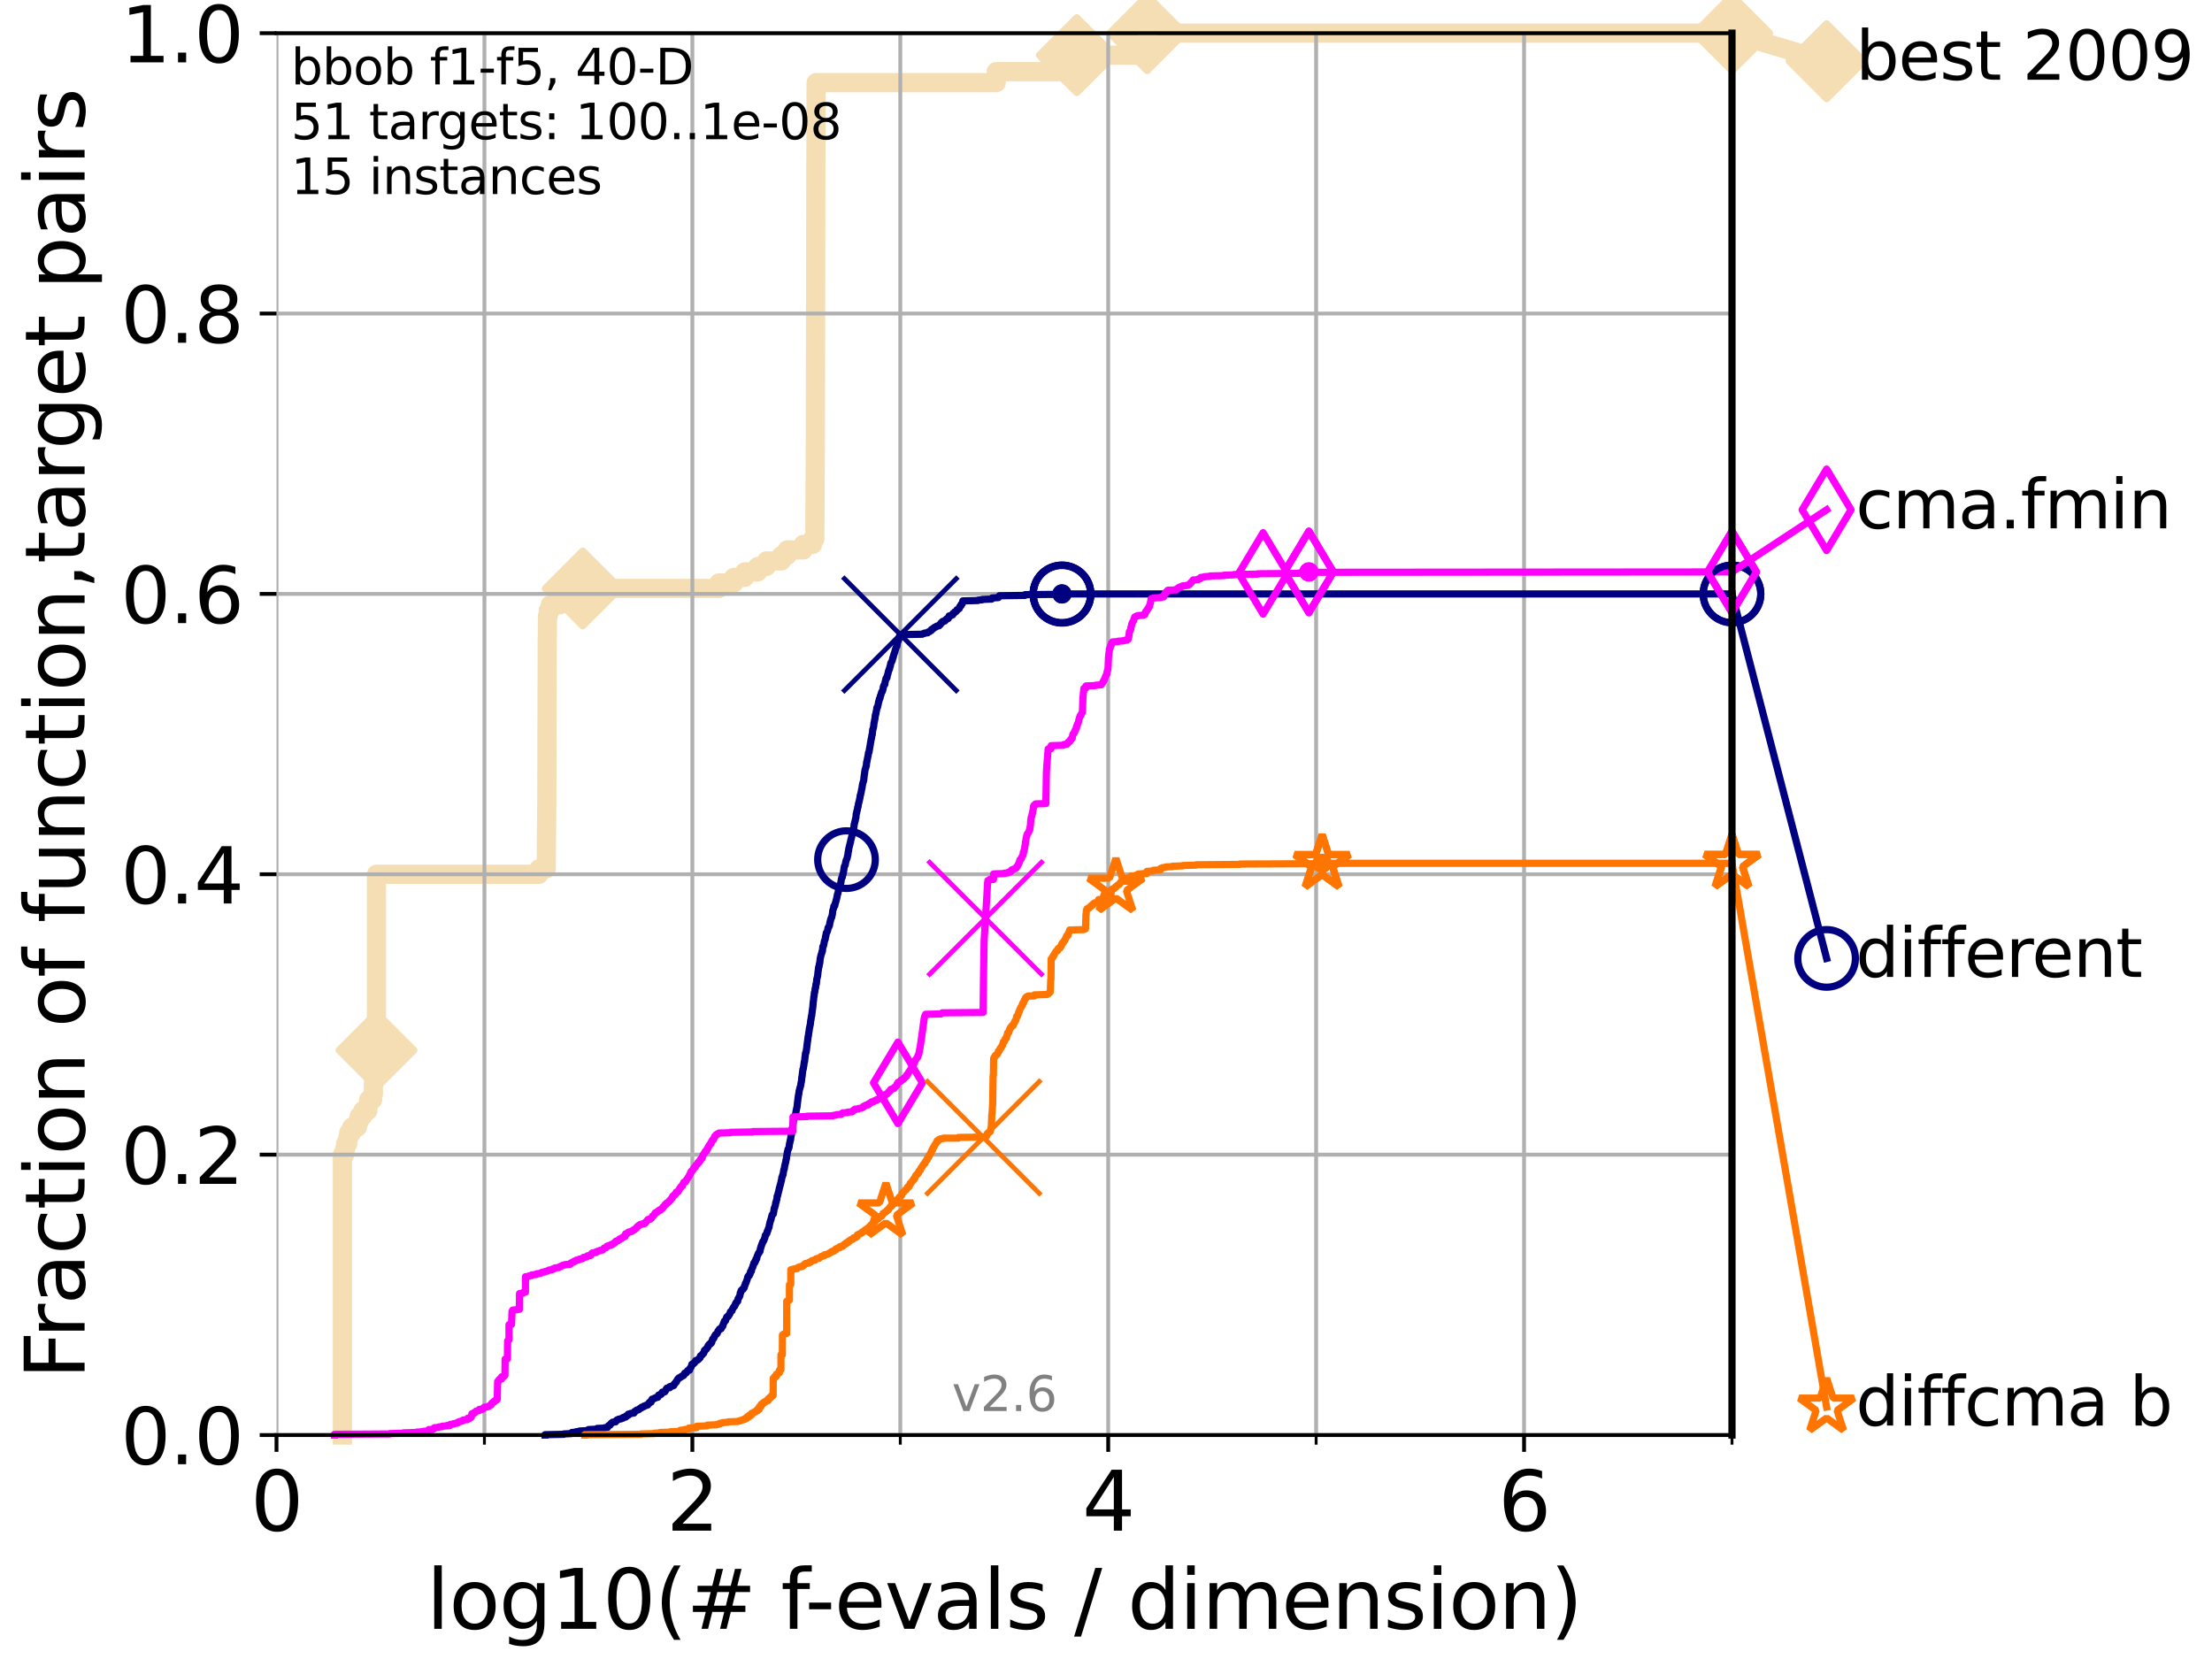 <?xml version="1.0" encoding="utf-8" standalone="no"?>
<!DOCTYPE svg PUBLIC "-//W3C//DTD SVG 1.1//EN"
  "http://www.w3.org/Graphics/SVG/1.1/DTD/svg11.dtd">
<svg height="345.6pt" version="1.1" viewBox="0 0 460.8 345.6" width="460.8pt" xmlns="http://www.w3.org/2000/svg" xmlns:xlink="http://www.w3.org/1999/xlink">
 <defs>
  <style type="text/css">*{stroke-linecap:butt;stroke-linejoin:round;}</style>
 </defs>
 <g id="figure_1">
  <g id="patch_1">
   <path d="M 0 345.6 
L 460.8 345.6 
L 460.8 0 
L 0 0 
z
" style="fill:#ffffff;"/>
  </g>
  <g id="axes_1">
   <g id="patch_2">
    <path d="M 57.6 298.944 
L 360.806 298.944 
L 360.806 6.912 
L 57.6 6.912 
z
" style="fill:#ffffff;"/>
   </g>
   <g id="line2d_1">
    <path d="M 71.332 298.944 
L 71.332 240.538 
L 71.78 240.538 
L 71.78 239.392 
L 72 239.392 
L 72 238.247 
L 72.432 238.247 
L 72.432 237.102 
L 72.645 237.102 
L 72.645 235.957 
L 73.268 235.957 
L 73.268 234.811 
L 74.457 234.811 
L 74.457 233.666 
L 74.837 233.666 
L 74.837 232.521 
L 75.575 232.521 
L 75.575 231.376 
L 76.63 231.376 
L 76.63 230.231 
L 76.8 230.231 
L 76.8 229.085 
L 77.629 229.085 
L 77.629 227.94 
L 77.79 227.94 
L 77.79 225.65 
L 77.95 225.65 
L 77.95 224.504 
L 78.109 224.504 
L 78.109 223.359 
L 78.267 223.359 
L 78.267 218.778 
L 78.423 218.778 
L 78.423 182.131 
L 112.283 182.131 
L 112.283 180.986 
L 113.789 180.986 
L 113.884 168.389 
L 113.907 168.389 
L 114.001 132.887 
L 114.025 132.887 
L 114.048 128.306 
L 114.211 128.306 
L 114.211 127.16 
L 114.624 127.16 
L 114.624 126.015 
L 116.543 126.015 
L 116.543 124.87 
L 118.836 124.87 
L 118.836 123.725 
L 121.393 123.725 
L 121.393 122.58 
L 149.768 122.58 
L 149.768 121.434 
L 152.871 121.434 
L 152.871 120.289 
L 155.13 120.289 
L 155.13 119.144 
L 157.86 119.144 
L 157.86 117.999 
L 159.658 117.999 
L 159.658 116.853 
L 162.791 116.853 
L 162.791 115.708 
L 163.983 115.708 
L 163.983 114.563 
L 167.332 114.563 
L 167.332 113.418 
L 169.284 113.418 
L 169.284 112.273 
L 169.743 112.273 
L 169.849 90.513 
L 169.854 90.513 
L 169.956 33.252 
L 169.979 33.252 
L 170.012 17.219 
L 207.532 17.219 
L 207.532 14.929 
L 224.312 14.929 
L 224.312 11.493 
L 238.976 11.493 
L 238.977 6.912 
L 360.806 6.912 
L 360.806 6.912 
" style="fill:none;stroke:#f5deb3;stroke-linecap:square;stroke-width:4;"/>
   </g>
   <g id="line2d_2">
    <defs>
     <path d="M -0 7.778 
L 7.778 0 
L 0 -7.778 
L -7.778 -0 
z
" id="mcda6baa7c3" style="stroke:#f5deb3;stroke-linejoin:miter;stroke-width:1.5;"/>
    </defs>
    <g>
     <use style="fill:#f5deb3;stroke:#f5deb3;stroke-linejoin:miter;stroke-width:1.5;" x="78.423" xlink:href="#mcda6baa7c3" y="218.778"/>
     <use style="fill:#f5deb3;stroke:#f5deb3;stroke-linejoin:miter;stroke-width:1.5;" x="121.393" xlink:href="#mcda6baa7c3" y="122.58"/>
     <use style="fill:#f5deb3;stroke:#f5deb3;stroke-linejoin:miter;stroke-width:1.5;" x="224.312" xlink:href="#mcda6baa7c3" y="11.493"/>
     <use style="fill:#f5deb3;stroke:#f5deb3;stroke-linejoin:miter;stroke-width:1.5;" x="238.977" xlink:href="#mcda6baa7c3" y="6.912"/>
     <use style="fill:#f5deb3;stroke:#f5deb3;stroke-linejoin:miter;stroke-width:1.5;" x="360.806" xlink:href="#mcda6baa7c3" y="6.912"/>
    </g>
   </g>
   <g id="line2d_3">
    <path style="fill:none;stroke:#f5deb3;stroke-linecap:square;stroke-width:4;"/>
    <g/>
   </g>
   <g id="line2d_4">
    <path d="M 360.806 6.912 
L 380.515 12.753 
" style="fill:none;stroke:#f5deb3;stroke-linecap:square;stroke-width:4;"/>
    <g>
     <use style="fill:#f5deb3;stroke:#f5deb3;stroke-linejoin:miter;stroke-width:1.5;" x="360.806" xlink:href="#mcda6baa7c3" y="6.912"/>
     <use style="fill:#f5deb3;stroke:#f5deb3;stroke-linejoin:miter;stroke-width:1.5;" x="380.515" xlink:href="#mcda6baa7c3" y="12.753"/>
    </g>
   </g>
   <g id="matplotlib.axis_1">
    <g id="xtick_1">
     <g id="line2d_5">
      <path clip-path="url(#p2b3df0446b)" d="M 57.6 298.944 
L 57.6 6.912 
" style="fill:none;stroke:#b0b0b0;stroke-linecap:square;stroke-width:0.8;"/>
     </g>
     <g id="line2d_6">
      <defs>
       <path d="M 0 0 
L 0 3.5 
" id="mb556bb7976" style="stroke:#000000;stroke-width:0.8;"/>
      </defs>
      <g>
       <use style="stroke:#000000;stroke-width:0.8;" x="57.6" xlink:href="#mb556bb7976" y="298.944"/>
      </g>
     </g>
     <g id="text_1">
      <!-- 0 -->
      <g transform="translate(52.192 318.861)scale(0.17 -0.17)">
       <defs>
        <path d="M 2034 4250 
Q 1547 4250 1301 3770 
Q 1056 3291 1056 2328 
Q 1056 1369 1301 889 
Q 1547 409 2034 409 
Q 2525 409 2770 889 
Q 3016 1369 3016 2328 
Q 3016 3291 2770 3770 
Q 2525 4250 2034 4250 
z
M 2034 4750 
Q 2819 4750 3233 4129 
Q 3647 3509 3647 2328 
Q 3647 1150 3233 529 
Q 2819 -91 2034 -91 
Q 1250 -91 836 529 
Q 422 1150 422 2328 
Q 422 3509 836 4129 
Q 1250 4750 2034 4750 
z
" id="DejaVuSans-30" transform="scale(0.016)"/>
       </defs>
       <use xlink:href="#DejaVuSans-30"/>
      </g>
     </g>
    </g>
    <g id="xtick_2">
     <g id="line2d_7">
      <path clip-path="url(#p2b3df0446b)" d="M 144.23 298.944 
L 144.23 6.912 
" style="fill:none;stroke:#b0b0b0;stroke-linecap:square;stroke-width:0.8;"/>
     </g>
     <g id="line2d_8">
      <g>
       <use style="stroke:#000000;stroke-width:0.8;" x="144.23" xlink:href="#mb556bb7976" y="298.944"/>
      </g>
     </g>
     <g id="text_2">
      <!-- 2 -->
      <g transform="translate(138.822 318.861)scale(0.17 -0.17)">
       <defs>
        <path d="M 1228 531 
L 3431 531 
L 3431 0 
L 469 0 
L 469 531 
Q 828 903 1448 1529 
Q 2069 2156 2228 2338 
Q 2531 2678 2651 2914 
Q 2772 3150 2772 3378 
Q 2772 3750 2511 3984 
Q 2250 4219 1831 4219 
Q 1534 4219 1204 4116 
Q 875 4013 500 3803 
L 500 4441 
Q 881 4594 1212 4672 
Q 1544 4750 1819 4750 
Q 2544 4750 2975 4387 
Q 3406 4025 3406 3419 
Q 3406 3131 3298 2873 
Q 3191 2616 2906 2266 
Q 2828 2175 2409 1742 
Q 1991 1309 1228 531 
z
" id="DejaVuSans-32" transform="scale(0.016)"/>
       </defs>
       <use xlink:href="#DejaVuSans-32"/>
      </g>
     </g>
    </g>
    <g id="xtick_3">
     <g id="line2d_9">
      <path clip-path="url(#p2b3df0446b)" d="M 230.861 298.944 
L 230.861 6.912 
" style="fill:none;stroke:#b0b0b0;stroke-linecap:square;stroke-width:0.8;"/>
     </g>
     <g id="line2d_10">
      <g>
       <use style="stroke:#000000;stroke-width:0.8;" x="230.861" xlink:href="#mb556bb7976" y="298.944"/>
      </g>
     </g>
     <g id="text_3">
      <!-- 4 -->
      <g transform="translate(225.453 318.861)scale(0.17 -0.17)">
       <defs>
        <path d="M 2419 4116 
L 825 1625 
L 2419 1625 
L 2419 4116 
z
M 2253 4666 
L 3047 4666 
L 3047 1625 
L 3713 1625 
L 3713 1100 
L 3047 1100 
L 3047 0 
L 2419 0 
L 2419 1100 
L 313 1100 
L 313 1709 
L 2253 4666 
z
" id="DejaVuSans-34" transform="scale(0.016)"/>
       </defs>
       <use xlink:href="#DejaVuSans-34"/>
      </g>
     </g>
    </g>
    <g id="xtick_4">
     <g id="line2d_11">
      <path clip-path="url(#p2b3df0446b)" d="M 317.491 298.944 
L 317.491 6.912 
" style="fill:none;stroke:#b0b0b0;stroke-linecap:square;stroke-width:0.8;"/>
     </g>
     <g id="line2d_12">
      <g>
       <use style="stroke:#000000;stroke-width:0.8;" x="317.491" xlink:href="#mb556bb7976" y="298.944"/>
      </g>
     </g>
     <g id="text_4">
      <!-- 6 -->
      <g transform="translate(312.083 318.861)scale(0.17 -0.17)">
       <defs>
        <path d="M 2113 2584 
Q 1688 2584 1439 2293 
Q 1191 2003 1191 1497 
Q 1191 994 1439 701 
Q 1688 409 2113 409 
Q 2538 409 2786 701 
Q 3034 994 3034 1497 
Q 3034 2003 2786 2293 
Q 2538 2584 2113 2584 
z
M 3366 4563 
L 3366 3988 
Q 3128 4100 2886 4159 
Q 2644 4219 2406 4219 
Q 1781 4219 1451 3797 
Q 1122 3375 1075 2522 
Q 1259 2794 1537 2939 
Q 1816 3084 2150 3084 
Q 2853 3084 3261 2657 
Q 3669 2231 3669 1497 
Q 3669 778 3244 343 
Q 2819 -91 2113 -91 
Q 1303 -91 875 529 
Q 447 1150 447 2328 
Q 447 3434 972 4092 
Q 1497 4750 2381 4750 
Q 2619 4750 2861 4703 
Q 3103 4656 3366 4563 
z
" id="DejaVuSans-36" transform="scale(0.016)"/>
       </defs>
       <use xlink:href="#DejaVuSans-36"/>
      </g>
     </g>
    </g>
    <g id="xtick_5">
     <g id="line2d_13">
      <path clip-path="url(#p2b3df0446b)" d="M 100.915 298.944 
L 100.915 6.912 
" style="fill:none;stroke:#b0b0b0;stroke-linecap:square;stroke-width:0.8;"/>
     </g>
     <g id="line2d_14">
      <defs>
       <path d="M 0 0 
L 0 2 
" id="mc491ca244e" style="stroke:#000000;stroke-width:0.6;"/>
      </defs>
      <g>
       <use style="stroke:#000000;stroke-width:0.6;" x="100.915" xlink:href="#mc491ca244e" y="298.944"/>
      </g>
     </g>
    </g>
    <g id="xtick_6">
     <g id="line2d_15">
      <path clip-path="url(#p2b3df0446b)" d="M 187.546 298.944 
L 187.546 6.912 
" style="fill:none;stroke:#b0b0b0;stroke-linecap:square;stroke-width:0.8;"/>
     </g>
     <g id="line2d_16">
      <g>
       <use style="stroke:#000000;stroke-width:0.6;" x="187.546" xlink:href="#mc491ca244e" y="298.944"/>
      </g>
     </g>
    </g>
    <g id="xtick_7">
     <g id="line2d_17">
      <path clip-path="url(#p2b3df0446b)" d="M 274.176 298.944 
L 274.176 6.912 
" style="fill:none;stroke:#b0b0b0;stroke-linecap:square;stroke-width:0.8;"/>
     </g>
     <g id="line2d_18">
      <g>
       <use style="stroke:#000000;stroke-width:0.6;" x="274.176" xlink:href="#mc491ca244e" y="298.944"/>
      </g>
     </g>
    </g>
    <g id="xtick_8">
     <g id="line2d_19">
      <path clip-path="url(#p2b3df0446b)" d="M 360.806 298.944 
L 360.806 6.912 
" style="fill:none;stroke:#b0b0b0;stroke-linecap:square;stroke-width:0.8;"/>
     </g>
     <g id="line2d_20">
      <g>
       <use style="stroke:#000000;stroke-width:0.6;" x="360.806" xlink:href="#mc491ca244e" y="298.944"/>
      </g>
     </g>
    </g>
    <g id="text_5">
     <!-- log10(# f-evals / dimension) -->
     <g transform="translate(88.823 339.314)scale(0.17 -0.17)">
      <defs>
       <path d="M 603 4863 
L 1178 4863 
L 1178 0 
L 603 0 
L 603 4863 
z
" id="DejaVuSans-6c" transform="scale(0.016)"/>
       <path d="M 1959 3097 
Q 1497 3097 1228 2736 
Q 959 2375 959 1747 
Q 959 1119 1226 758 
Q 1494 397 1959 397 
Q 2419 397 2687 759 
Q 2956 1122 2956 1747 
Q 2956 2369 2687 2733 
Q 2419 3097 1959 3097 
z
M 1959 3584 
Q 2709 3584 3137 3096 
Q 3566 2609 3566 1747 
Q 3566 888 3137 398 
Q 2709 -91 1959 -91 
Q 1206 -91 779 398 
Q 353 888 353 1747 
Q 353 2609 779 3096 
Q 1206 3584 1959 3584 
z
" id="DejaVuSans-6f" transform="scale(0.016)"/>
       <path d="M 2906 1791 
Q 2906 2416 2648 2759 
Q 2391 3103 1925 3103 
Q 1463 3103 1205 2759 
Q 947 2416 947 1791 
Q 947 1169 1205 825 
Q 1463 481 1925 481 
Q 2391 481 2648 825 
Q 2906 1169 2906 1791 
z
M 3481 434 
Q 3481 -459 3084 -895 
Q 2688 -1331 1869 -1331 
Q 1566 -1331 1297 -1286 
Q 1028 -1241 775 -1147 
L 775 -588 
Q 1028 -725 1275 -790 
Q 1522 -856 1778 -856 
Q 2344 -856 2625 -561 
Q 2906 -266 2906 331 
L 2906 616 
Q 2728 306 2450 153 
Q 2172 0 1784 0 
Q 1141 0 747 490 
Q 353 981 353 1791 
Q 353 2603 747 3093 
Q 1141 3584 1784 3584 
Q 2172 3584 2450 3431 
Q 2728 3278 2906 2969 
L 2906 3500 
L 3481 3500 
L 3481 434 
z
" id="DejaVuSans-67" transform="scale(0.016)"/>
       <path d="M 794 531 
L 1825 531 
L 1825 4091 
L 703 3866 
L 703 4441 
L 1819 4666 
L 2450 4666 
L 2450 531 
L 3481 531 
L 3481 0 
L 794 0 
L 794 531 
z
" id="DejaVuSans-31" transform="scale(0.016)"/>
       <path d="M 1984 4856 
Q 1566 4138 1362 3434 
Q 1159 2731 1159 2009 
Q 1159 1288 1364 580 
Q 1569 -128 1984 -844 
L 1484 -844 
Q 1016 -109 783 600 
Q 550 1309 550 2009 
Q 550 2706 781 3412 
Q 1013 4119 1484 4856 
L 1984 4856 
z
" id="DejaVuSans-28" transform="scale(0.016)"/>
       <path d="M 3272 2816 
L 2363 2816 
L 2100 1772 
L 3016 1772 
L 3272 2816 
z
M 2803 4594 
L 2478 3297 
L 3391 3297 
L 3719 4594 
L 4219 4594 
L 3897 3297 
L 4872 3297 
L 4872 2816 
L 3775 2816 
L 3519 1772 
L 4513 1772 
L 4513 1294 
L 3397 1294 
L 3072 0 
L 2572 0 
L 2894 1294 
L 1978 1294 
L 1656 0 
L 1153 0 
L 1478 1294 
L 494 1294 
L 494 1772 
L 1594 1772 
L 1856 2816 
L 850 2816 
L 850 3297 
L 1978 3297 
L 2297 4594 
L 2803 4594 
z
" id="DejaVuSans-23" transform="scale(0.016)"/>
       <path id="DejaVuSans-20" transform="scale(0.016)"/>
       <path d="M 2375 4863 
L 2375 4384 
L 1825 4384 
Q 1516 4384 1395 4259 
Q 1275 4134 1275 3809 
L 1275 3500 
L 2222 3500 
L 2222 3053 
L 1275 3053 
L 1275 0 
L 697 0 
L 697 3053 
L 147 3053 
L 147 3500 
L 697 3500 
L 697 3744 
Q 697 4328 969 4595 
Q 1241 4863 1831 4863 
L 2375 4863 
z
" id="DejaVuSans-66" transform="scale(0.016)"/>
       <path d="M 313 2009 
L 1997 2009 
L 1997 1497 
L 313 1497 
L 313 2009 
z
" id="DejaVuSans-2d" transform="scale(0.016)"/>
       <path d="M 3597 1894 
L 3597 1613 
L 953 1613 
Q 991 1019 1311 708 
Q 1631 397 2203 397 
Q 2534 397 2845 478 
Q 3156 559 3463 722 
L 3463 178 
Q 3153 47 2828 -22 
Q 2503 -91 2169 -91 
Q 1331 -91 842 396 
Q 353 884 353 1716 
Q 353 2575 817 3079 
Q 1281 3584 2069 3584 
Q 2775 3584 3186 3129 
Q 3597 2675 3597 1894 
z
M 3022 2063 
Q 3016 2534 2758 2815 
Q 2500 3097 2075 3097 
Q 1594 3097 1305 2825 
Q 1016 2553 972 2059 
L 3022 2063 
z
" id="DejaVuSans-65" transform="scale(0.016)"/>
       <path d="M 191 3500 
L 800 3500 
L 1894 563 
L 2988 3500 
L 3597 3500 
L 2284 0 
L 1503 0 
L 191 3500 
z
" id="DejaVuSans-76" transform="scale(0.016)"/>
       <path d="M 2194 1759 
Q 1497 1759 1228 1600 
Q 959 1441 959 1056 
Q 959 750 1161 570 
Q 1363 391 1709 391 
Q 2188 391 2477 730 
Q 2766 1069 2766 1631 
L 2766 1759 
L 2194 1759 
z
M 3341 1997 
L 3341 0 
L 2766 0 
L 2766 531 
Q 2569 213 2275 61 
Q 1981 -91 1556 -91 
Q 1019 -91 701 211 
Q 384 513 384 1019 
Q 384 1609 779 1909 
Q 1175 2209 1959 2209 
L 2766 2209 
L 2766 2266 
Q 2766 2663 2505 2880 
Q 2244 3097 1772 3097 
Q 1472 3097 1187 3025 
Q 903 2953 641 2809 
L 641 3341 
Q 956 3463 1253 3523 
Q 1550 3584 1831 3584 
Q 2591 3584 2966 3190 
Q 3341 2797 3341 1997 
z
" id="DejaVuSans-61" transform="scale(0.016)"/>
       <path d="M 2834 3397 
L 2834 2853 
Q 2591 2978 2328 3040 
Q 2066 3103 1784 3103 
Q 1356 3103 1142 2972 
Q 928 2841 928 2578 
Q 928 2378 1081 2264 
Q 1234 2150 1697 2047 
L 1894 2003 
Q 2506 1872 2764 1633 
Q 3022 1394 3022 966 
Q 3022 478 2636 193 
Q 2250 -91 1575 -91 
Q 1294 -91 989 -36 
Q 684 19 347 128 
L 347 722 
Q 666 556 975 473 
Q 1284 391 1588 391 
Q 1994 391 2212 530 
Q 2431 669 2431 922 
Q 2431 1156 2273 1281 
Q 2116 1406 1581 1522 
L 1381 1569 
Q 847 1681 609 1914 
Q 372 2147 372 2553 
Q 372 3047 722 3315 
Q 1072 3584 1716 3584 
Q 2034 3584 2315 3537 
Q 2597 3491 2834 3397 
z
" id="DejaVuSans-73" transform="scale(0.016)"/>
       <path d="M 1625 4666 
L 2156 4666 
L 531 -594 
L 0 -594 
L 1625 4666 
z
" id="DejaVuSans-2f" transform="scale(0.016)"/>
       <path d="M 2906 2969 
L 2906 4863 
L 3481 4863 
L 3481 0 
L 2906 0 
L 2906 525 
Q 2725 213 2448 61 
Q 2172 -91 1784 -91 
Q 1150 -91 751 415 
Q 353 922 353 1747 
Q 353 2572 751 3078 
Q 1150 3584 1784 3584 
Q 2172 3584 2448 3432 
Q 2725 3281 2906 2969 
z
M 947 1747 
Q 947 1113 1208 752 
Q 1469 391 1925 391 
Q 2381 391 2643 752 
Q 2906 1113 2906 1747 
Q 2906 2381 2643 2742 
Q 2381 3103 1925 3103 
Q 1469 3103 1208 2742 
Q 947 2381 947 1747 
z
" id="DejaVuSans-64" transform="scale(0.016)"/>
       <path d="M 603 3500 
L 1178 3500 
L 1178 0 
L 603 0 
L 603 3500 
z
M 603 4863 
L 1178 4863 
L 1178 4134 
L 603 4134 
L 603 4863 
z
" id="DejaVuSans-69" transform="scale(0.016)"/>
       <path d="M 3328 2828 
Q 3544 3216 3844 3400 
Q 4144 3584 4550 3584 
Q 5097 3584 5394 3201 
Q 5691 2819 5691 2113 
L 5691 0 
L 5113 0 
L 5113 2094 
Q 5113 2597 4934 2840 
Q 4756 3084 4391 3084 
Q 3944 3084 3684 2787 
Q 3425 2491 3425 1978 
L 3425 0 
L 2847 0 
L 2847 2094 
Q 2847 2600 2669 2842 
Q 2491 3084 2119 3084 
Q 1678 3084 1418 2786 
Q 1159 2488 1159 1978 
L 1159 0 
L 581 0 
L 581 3500 
L 1159 3500 
L 1159 2956 
Q 1356 3278 1631 3431 
Q 1906 3584 2284 3584 
Q 2666 3584 2933 3390 
Q 3200 3197 3328 2828 
z
" id="DejaVuSans-6d" transform="scale(0.016)"/>
       <path d="M 3513 2113 
L 3513 0 
L 2938 0 
L 2938 2094 
Q 2938 2591 2744 2837 
Q 2550 3084 2163 3084 
Q 1697 3084 1428 2787 
Q 1159 2491 1159 1978 
L 1159 0 
L 581 0 
L 581 3500 
L 1159 3500 
L 1159 2956 
Q 1366 3272 1645 3428 
Q 1925 3584 2291 3584 
Q 2894 3584 3203 3211 
Q 3513 2838 3513 2113 
z
" id="DejaVuSans-6e" transform="scale(0.016)"/>
       <path d="M 513 4856 
L 1013 4856 
Q 1481 4119 1714 3412 
Q 1947 2706 1947 2009 
Q 1947 1309 1714 600 
Q 1481 -109 1013 -844 
L 513 -844 
Q 928 -128 1133 580 
Q 1338 1288 1338 2009 
Q 1338 2731 1133 3434 
Q 928 4138 513 4856 
z
" id="DejaVuSans-29" transform="scale(0.016)"/>
      </defs>
      <use xlink:href="#DejaVuSans-6c"/>
      <use x="27.783" xlink:href="#DejaVuSans-6f"/>
      <use x="88.965" xlink:href="#DejaVuSans-67"/>
      <use x="152.441" xlink:href="#DejaVuSans-31"/>
      <use x="216.064" xlink:href="#DejaVuSans-30"/>
      <use x="279.688" xlink:href="#DejaVuSans-28"/>
      <use x="318.701" xlink:href="#DejaVuSans-23"/>
      <use x="402.49" xlink:href="#DejaVuSans-20"/>
      <use x="434.277" xlink:href="#DejaVuSans-66"/>
      <use x="463.982" xlink:href="#DejaVuSans-2d"/>
      <use x="500.066" xlink:href="#DejaVuSans-65"/>
      <use x="561.59" xlink:href="#DejaVuSans-76"/>
      <use x="620.77" xlink:href="#DejaVuSans-61"/>
      <use x="682.049" xlink:href="#DejaVuSans-6c"/>
      <use x="709.832" xlink:href="#DejaVuSans-73"/>
      <use x="761.932" xlink:href="#DejaVuSans-20"/>
      <use x="793.719" xlink:href="#DejaVuSans-2f"/>
      <use x="827.41" xlink:href="#DejaVuSans-20"/>
      <use x="859.197" xlink:href="#DejaVuSans-64"/>
      <use x="922.674" xlink:href="#DejaVuSans-69"/>
      <use x="950.457" xlink:href="#DejaVuSans-6d"/>
      <use x="1047.869" xlink:href="#DejaVuSans-65"/>
      <use x="1109.393" xlink:href="#DejaVuSans-6e"/>
      <use x="1172.771" xlink:href="#DejaVuSans-73"/>
      <use x="1224.871" xlink:href="#DejaVuSans-69"/>
      <use x="1252.654" xlink:href="#DejaVuSans-6f"/>
      <use x="1313.836" xlink:href="#DejaVuSans-6e"/>
      <use x="1377.215" xlink:href="#DejaVuSans-29"/>
     </g>
    </g>
   </g>
   <g id="matplotlib.axis_2">
    <g id="ytick_1">
     <g id="line2d_21">
      <path clip-path="url(#p2b3df0446b)" d="M 57.6 298.944 
L 360.806 298.944 
" style="fill:none;stroke:#b0b0b0;stroke-linecap:square;stroke-width:0.8;"/>
     </g>
     <g id="line2d_22">
      <defs>
       <path d="M 0 0 
L -3.5 0 
" id="mb01eac19a2" style="stroke:#000000;stroke-width:0.8;"/>
      </defs>
      <g>
       <use style="stroke:#000000;stroke-width:0.8;" x="57.6" xlink:href="#mb01eac19a2" y="298.944"/>
      </g>
     </g>
     <g id="text_6">
      <!-- 0.0 -->
      <g transform="translate(25.155 305.023)scale(0.16 -0.16)">
       <defs>
        <path d="M 684 794 
L 1344 794 
L 1344 0 
L 684 0 
L 684 794 
z
" id="DejaVuSans-2e" transform="scale(0.016)"/>
       </defs>
       <use xlink:href="#DejaVuSans-30"/>
       <use x="63.623" xlink:href="#DejaVuSans-2e"/>
       <use x="95.41" xlink:href="#DejaVuSans-30"/>
      </g>
     </g>
    </g>
    <g id="ytick_2">
     <g id="line2d_23">
      <path clip-path="url(#p2b3df0446b)" d="M 57.6 240.538 
L 360.806 240.538 
" style="fill:none;stroke:#b0b0b0;stroke-linecap:square;stroke-width:0.8;"/>
     </g>
     <g id="line2d_24">
      <g>
       <use style="stroke:#000000;stroke-width:0.8;" x="57.6" xlink:href="#mb01eac19a2" y="240.538"/>
      </g>
     </g>
     <g id="text_7">
      <!-- 0.2 -->
      <g transform="translate(25.155 246.616)scale(0.16 -0.16)">
       <use xlink:href="#DejaVuSans-30"/>
       <use x="63.623" xlink:href="#DejaVuSans-2e"/>
       <use x="95.41" xlink:href="#DejaVuSans-32"/>
      </g>
     </g>
    </g>
    <g id="ytick_3">
     <g id="line2d_25">
      <path clip-path="url(#p2b3df0446b)" d="M 57.6 182.131 
L 360.806 182.131 
" style="fill:none;stroke:#b0b0b0;stroke-linecap:square;stroke-width:0.8;"/>
     </g>
     <g id="line2d_26">
      <g>
       <use style="stroke:#000000;stroke-width:0.8;" x="57.6" xlink:href="#mb01eac19a2" y="182.131"/>
      </g>
     </g>
     <g id="text_8">
      <!-- 0.4 -->
      <g transform="translate(25.155 188.21)scale(0.16 -0.16)">
       <use xlink:href="#DejaVuSans-30"/>
       <use x="63.623" xlink:href="#DejaVuSans-2e"/>
       <use x="95.41" xlink:href="#DejaVuSans-34"/>
      </g>
     </g>
    </g>
    <g id="ytick_4">
     <g id="line2d_27">
      <path clip-path="url(#p2b3df0446b)" d="M 57.6 123.725 
L 360.806 123.725 
" style="fill:none;stroke:#b0b0b0;stroke-linecap:square;stroke-width:0.8;"/>
     </g>
     <g id="line2d_28">
      <g>
       <use style="stroke:#000000;stroke-width:0.8;" x="57.6" xlink:href="#mb01eac19a2" y="123.725"/>
      </g>
     </g>
     <g id="text_9">
      <!-- 0.6 -->
      <g transform="translate(25.155 129.804)scale(0.16 -0.16)">
       <use xlink:href="#DejaVuSans-30"/>
       <use x="63.623" xlink:href="#DejaVuSans-2e"/>
       <use x="95.41" xlink:href="#DejaVuSans-36"/>
      </g>
     </g>
    </g>
    <g id="ytick_5">
     <g id="line2d_29">
      <path clip-path="url(#p2b3df0446b)" d="M 57.6 65.318 
L 360.806 65.318 
" style="fill:none;stroke:#b0b0b0;stroke-linecap:square;stroke-width:0.8;"/>
     </g>
     <g id="line2d_30">
      <g>
       <use style="stroke:#000000;stroke-width:0.8;" x="57.6" xlink:href="#mb01eac19a2" y="65.318"/>
      </g>
     </g>
     <g id="text_10">
      <!-- 0.8 -->
      <g transform="translate(25.155 71.397)scale(0.16 -0.16)">
       <defs>
        <path d="M 2034 2216 
Q 1584 2216 1326 1975 
Q 1069 1734 1069 1313 
Q 1069 891 1326 650 
Q 1584 409 2034 409 
Q 2484 409 2743 651 
Q 3003 894 3003 1313 
Q 3003 1734 2745 1975 
Q 2488 2216 2034 2216 
z
M 1403 2484 
Q 997 2584 770 2862 
Q 544 3141 544 3541 
Q 544 4100 942 4425 
Q 1341 4750 2034 4750 
Q 2731 4750 3128 4425 
Q 3525 4100 3525 3541 
Q 3525 3141 3298 2862 
Q 3072 2584 2669 2484 
Q 3125 2378 3379 2068 
Q 3634 1759 3634 1313 
Q 3634 634 3220 271 
Q 2806 -91 2034 -91 
Q 1263 -91 848 271 
Q 434 634 434 1313 
Q 434 1759 690 2068 
Q 947 2378 1403 2484 
z
M 1172 3481 
Q 1172 3119 1398 2916 
Q 1625 2713 2034 2713 
Q 2441 2713 2670 2916 
Q 2900 3119 2900 3481 
Q 2900 3844 2670 4047 
Q 2441 4250 2034 4250 
Q 1625 4250 1398 4047 
Q 1172 3844 1172 3481 
z
" id="DejaVuSans-38" transform="scale(0.016)"/>
       </defs>
       <use xlink:href="#DejaVuSans-30"/>
       <use x="63.623" xlink:href="#DejaVuSans-2e"/>
       <use x="95.41" xlink:href="#DejaVuSans-38"/>
      </g>
     </g>
    </g>
    <g id="ytick_6">
     <g id="line2d_31">
      <path clip-path="url(#p2b3df0446b)" d="M 57.6 6.912 
L 360.806 6.912 
" style="fill:none;stroke:#b0b0b0;stroke-linecap:square;stroke-width:0.8;"/>
     </g>
     <g id="line2d_32">
      <g>
       <use style="stroke:#000000;stroke-width:0.8;" x="57.6" xlink:href="#mb01eac19a2" y="6.912"/>
      </g>
     </g>
     <g id="text_11">
      <!-- 1.0 -->
      <g transform="translate(25.155 12.991)scale(0.16 -0.16)">
       <use xlink:href="#DejaVuSans-31"/>
       <use x="63.623" xlink:href="#DejaVuSans-2e"/>
       <use x="95.41" xlink:href="#DejaVuSans-30"/>
      </g>
     </g>
    </g>
    <g id="text_12">
     <!-- Fraction of function,target pairs -->
     <g transform="translate(17.62 287.313)rotate(-90)scale(0.17 -0.17)">
      <defs>
       <path d="M 628 4666 
L 3309 4666 
L 3309 4134 
L 1259 4134 
L 1259 2759 
L 3109 2759 
L 3109 2228 
L 1259 2228 
L 1259 0 
L 628 0 
L 628 4666 
z
" id="DejaVuSans-46" transform="scale(0.016)"/>
       <path d="M 2631 2963 
Q 2534 3019 2420 3045 
Q 2306 3072 2169 3072 
Q 1681 3072 1420 2755 
Q 1159 2438 1159 1844 
L 1159 0 
L 581 0 
L 581 3500 
L 1159 3500 
L 1159 2956 
Q 1341 3275 1631 3429 
Q 1922 3584 2338 3584 
Q 2397 3584 2469 3576 
Q 2541 3569 2628 3553 
L 2631 2963 
z
" id="DejaVuSans-72" transform="scale(0.016)"/>
       <path d="M 3122 3366 
L 3122 2828 
Q 2878 2963 2633 3030 
Q 2388 3097 2138 3097 
Q 1578 3097 1268 2742 
Q 959 2388 959 1747 
Q 959 1106 1268 751 
Q 1578 397 2138 397 
Q 2388 397 2633 464 
Q 2878 531 3122 666 
L 3122 134 
Q 2881 22 2623 -34 
Q 2366 -91 2075 -91 
Q 1284 -91 818 406 
Q 353 903 353 1747 
Q 353 2603 823 3093 
Q 1294 3584 2113 3584 
Q 2378 3584 2631 3529 
Q 2884 3475 3122 3366 
z
" id="DejaVuSans-63" transform="scale(0.016)"/>
       <path d="M 1172 4494 
L 1172 3500 
L 2356 3500 
L 2356 3053 
L 1172 3053 
L 1172 1153 
Q 1172 725 1289 603 
Q 1406 481 1766 481 
L 2356 481 
L 2356 0 
L 1766 0 
Q 1100 0 847 248 
Q 594 497 594 1153 
L 594 3053 
L 172 3053 
L 172 3500 
L 594 3500 
L 594 4494 
L 1172 4494 
z
" id="DejaVuSans-74" transform="scale(0.016)"/>
       <path d="M 544 1381 
L 544 3500 
L 1119 3500 
L 1119 1403 
Q 1119 906 1312 657 
Q 1506 409 1894 409 
Q 2359 409 2629 706 
Q 2900 1003 2900 1516 
L 2900 3500 
L 3475 3500 
L 3475 0 
L 2900 0 
L 2900 538 
Q 2691 219 2414 64 
Q 2138 -91 1772 -91 
Q 1169 -91 856 284 
Q 544 659 544 1381 
z
M 1991 3584 
L 1991 3584 
z
" id="DejaVuSans-75" transform="scale(0.016)"/>
       <path d="M 750 794 
L 1409 794 
L 1409 256 
L 897 -744 
L 494 -744 
L 750 256 
L 750 794 
z
" id="DejaVuSans-2c" transform="scale(0.016)"/>
       <path d="M 1159 525 
L 1159 -1331 
L 581 -1331 
L 581 3500 
L 1159 3500 
L 1159 2969 
Q 1341 3281 1617 3432 
Q 1894 3584 2278 3584 
Q 2916 3584 3314 3078 
Q 3713 2572 3713 1747 
Q 3713 922 3314 415 
Q 2916 -91 2278 -91 
Q 1894 -91 1617 61 
Q 1341 213 1159 525 
z
M 3116 1747 
Q 3116 2381 2855 2742 
Q 2594 3103 2138 3103 
Q 1681 3103 1420 2742 
Q 1159 2381 1159 1747 
Q 1159 1113 1420 752 
Q 1681 391 2138 391 
Q 2594 391 2855 752 
Q 3116 1113 3116 1747 
z
" id="DejaVuSans-70" transform="scale(0.016)"/>
      </defs>
      <use xlink:href="#DejaVuSans-46"/>
      <use x="50.27" xlink:href="#DejaVuSans-72"/>
      <use x="91.383" xlink:href="#DejaVuSans-61"/>
      <use x="152.662" xlink:href="#DejaVuSans-63"/>
      <use x="207.643" xlink:href="#DejaVuSans-74"/>
      <use x="246.852" xlink:href="#DejaVuSans-69"/>
      <use x="274.635" xlink:href="#DejaVuSans-6f"/>
      <use x="335.816" xlink:href="#DejaVuSans-6e"/>
      <use x="399.195" xlink:href="#DejaVuSans-20"/>
      <use x="430.982" xlink:href="#DejaVuSans-6f"/>
      <use x="492.164" xlink:href="#DejaVuSans-66"/>
      <use x="527.369" xlink:href="#DejaVuSans-20"/>
      <use x="559.156" xlink:href="#DejaVuSans-66"/>
      <use x="594.361" xlink:href="#DejaVuSans-75"/>
      <use x="657.74" xlink:href="#DejaVuSans-6e"/>
      <use x="721.119" xlink:href="#DejaVuSans-63"/>
      <use x="776.1" xlink:href="#DejaVuSans-74"/>
      <use x="815.309" xlink:href="#DejaVuSans-69"/>
      <use x="843.092" xlink:href="#DejaVuSans-6f"/>
      <use x="904.273" xlink:href="#DejaVuSans-6e"/>
      <use x="967.652" xlink:href="#DejaVuSans-2c"/>
      <use x="999.439" xlink:href="#DejaVuSans-74"/>
      <use x="1038.648" xlink:href="#DejaVuSans-61"/>
      <use x="1099.928" xlink:href="#DejaVuSans-72"/>
      <use x="1139.291" xlink:href="#DejaVuSans-67"/>
      <use x="1202.768" xlink:href="#DejaVuSans-65"/>
      <use x="1264.291" xlink:href="#DejaVuSans-74"/>
      <use x="1303.5" xlink:href="#DejaVuSans-20"/>
      <use x="1335.287" xlink:href="#DejaVuSans-70"/>
      <use x="1398.764" xlink:href="#DejaVuSans-61"/>
      <use x="1460.043" xlink:href="#DejaVuSans-69"/>
      <use x="1487.826" xlink:href="#DejaVuSans-72"/>
      <use x="1528.939" xlink:href="#DejaVuSans-73"/>
     </g>
    </g>
   </g>
   <g id="line2d_33">
    <defs>
     <path d="M 0 1.5 
C 0.398 1.5 0.779 1.342 1.061 1.061 
C 1.342 0.779 1.5 0.398 1.5 0 
C 1.5 -0.398 1.342 -0.779 1.061 -1.061 
C 0.779 -1.342 0.398 -1.5 0 -1.5 
C -0.398 -1.5 -0.779 -1.342 -1.061 -1.061 
C -1.342 -0.779 -1.5 -0.398 -1.5 0 
C -1.5 0.398 -1.342 0.779 -1.061 1.061 
C -0.779 1.342 -0.398 1.5 0 1.5 
z
" id="m198f61576a" style="stroke:#f5deb3;"/>
    </defs>
    <g>
     <use style="fill:#f5deb3;stroke:#f5deb3;" x="238.977" xlink:href="#m198f61576a" y="6.912"/>
     <use style="fill:#f5deb3;stroke:#f5deb3;" x="238.977" xlink:href="#m198f61576a" y="6.912"/>
    </g>
   </g>
   <g id="line2d_34">
    <defs>
     <path d="M 0 1.5 
C 0.398 1.5 0.779 1.342 1.061 1.061 
C 1.342 0.779 1.5 0.398 1.5 0 
C 1.5 -0.398 1.342 -0.779 1.061 -1.061 
C 0.779 -1.342 0.398 -1.5 0 -1.5 
C -0.398 -1.5 -0.779 -1.342 -1.061 -1.061 
C -1.342 -0.779 -1.5 -0.398 -1.5 0 
C -1.5 0.398 -1.342 0.779 -1.061 1.061 
C -0.779 1.342 -0.398 1.5 0 1.5 
z
" id="m952085cc3c" style="stroke:#000080;"/>
    </defs>
    <g>
     <use style="fill:#000080;stroke:#000080;" x="221.226" xlink:href="#m952085cc3c" y="123.725"/>
     <use style="fill:#000080;stroke:#000080;" x="221.226" xlink:href="#m952085cc3c" y="123.725"/>
    </g>
   </g>
   <g id="line2d_35">
    <path d="M 113.55 298.944 
L 113.55 298.868 
L 117.443 298.791 
L 117.443 298.715 
L 119.016 298.639 
L 119.124 298.41 
L 119.996 298.333 
L 119.996 298.257 
L 120.732 298.181 
L 120.732 298.104 
L 122.305 298.028 
L 122.305 297.951 
L 122.604 297.875 
L 122.604 297.799 
L 124.279 297.722 
L 124.387 297.57 
L 125.967 297.493 
L 125.967 297.417 
L 126.577 297.341 
L 126.673 297.112 
L 126.793 297.035 
L 126.793 296.959 
L 127.076 296.883 
L 127.146 296.73 
L 127.239 296.654 
L 127.239 296.577 
L 127.401 296.501 
L 127.401 296.425 
L 127.607 296.348 
L 127.607 296.272 
L 128.255 296.195 
L 128.343 295.966 
L 128.496 295.89 
L 128.496 295.814 
L 128.819 295.737 
L 128.819 295.661 
L 129.365 295.585 
L 129.365 295.508 
L 129.796 295.432 
L 129.816 295.279 
L 130.355 295.203 
L 130.413 294.974 
L 130.744 294.898 
L 130.744 294.821 
L 130.878 294.821 
L 130.878 294.592 
L 131.369 294.516 
L 131.369 294.439 
L 132.064 294.363 
L 132.172 294.058 
L 132.42 293.981 
L 132.42 293.905 
L 132.63 293.829 
L 132.63 293.752 
L 133.044 293.676 
L 133.044 293.6 
L 133.247 293.523 
L 133.332 293.371 
L 133.631 293.294 
L 133.664 293.142 
L 134.072 293.065 
L 134.137 292.912 
L 134.519 292.836 
L 134.519 292.76 
L 134.94 292.683 
L 135.032 292.454 
L 135.215 292.378 
L 135.276 292.149 
L 135.636 292.073 
L 135.71 291.691 
L 135.798 291.615 
L 135.842 291.462 
L 136.249 291.386 
L 136.249 291.309 
L 136.549 291.233 
L 136.549 291.156 
L 137.038 291.08 
L 137.065 290.927 
L 137.175 290.851 
L 137.202 290.622 
L 137.595 290.546 
L 137.595 290.469 
L 137.728 290.469 
L 137.728 290.317 
L 137.874 290.317 
L 137.952 290.011 
L 138.496 289.935 
L 138.534 289.782 
L 138.649 289.706 
L 138.75 289.4 
L 138.837 289.324 
L 138.925 289.171 
L 139.49 289.095 
L 139.514 288.866 
L 139.968 288.79 
L 139.968 288.713 
L 140.353 288.637 
L 140.434 288.408 
L 140.491 288.332 
L 140.491 288.255 
L 140.651 288.179 
L 140.754 287.95 
L 140.911 287.874 
L 141.012 287.568 
L 141.101 287.492 
L 141.201 287.263 
L 141.355 287.186 
L 141.442 287.034 
L 141.724 286.957 
L 141.831 286.805 
L 142.086 286.728 
L 142.086 286.652 
L 142.368 286.576 
L 142.399 286.423 
L 142.554 286.347 
L 142.647 286.041 
L 142.991 285.965 
L 143.101 285.736 
L 143.161 285.659 
L 143.27 285.507 
L 143.643 285.43 
L 143.73 285.049 
L 143.836 284.972 
L 143.922 284.82 
L 143.999 284.743 
L 144.075 284.361 
L 144.122 284.285 
L 144.122 284.209 
L 144.432 284.132 
L 144.478 283.98 
L 144.69 283.903 
L 144.727 283.751 
L 144.855 283.674 
L 144.909 283.445 
L 145.26 283.369 
L 145.26 283.293 
L 145.481 283.216 
L 145.551 283.064 
L 145.717 282.987 
L 145.717 282.911 
L 145.847 282.835 
L 145.916 282.453 
L 146.138 282.376 
L 146.138 282.3 
L 146.308 282.224 
L 146.408 281.995 
L 146.575 281.918 
L 146.642 281.689 
L 146.724 281.613 
L 146.749 281.308 
L 146.921 281.231 
L 146.921 281.155 
L 147.132 281.079 
L 147.164 280.926 
L 147.292 280.849 
L 147.332 280.697 
L 147.467 280.62 
L 147.515 280.315 
L 147.586 280.315 
L 147.688 280.086 
L 147.952 280.01 
L 148.006 279.781 
L 148.19 279.781 
L 148.296 279.552 
L 148.311 279.475 
L 148.372 279.17 
L 148.462 279.093 
L 148.469 278.941 
L 148.641 278.864 
L 148.671 278.712 
L 148.767 278.635 
L 148.856 278.33 
L 148.937 278.254 
L 149.039 278.025 
L 149.256 277.948 
L 149.335 277.796 
L 149.435 277.719 
L 149.514 277.414 
L 149.592 277.337 
L 149.592 277.261 
L 149.718 277.185 
L 149.796 277.032 
L 149.858 276.956 
L 149.858 276.879 
L 150.218 276.803 
L 150.218 276.65 
L 150.347 276.574 
L 150.415 276.345 
L 150.563 276.269 
L 150.67 275.81 
L 150.744 275.734 
L 150.823 275.429 
L 150.909 275.352 
L 150.916 275.2 
L 151.145 275.123 
L 151.256 274.742 
L 151.282 274.665 
L 151.391 274.36 
L 151.672 274.284 
L 151.716 274.054 
L 151.873 273.978 
L 151.961 273.749 
L 152.048 273.673 
L 152.147 273.291 
L 152.283 273.215 
L 152.283 273.138 
L 152.484 273.062 
L 152.587 272.68 
L 152.647 272.604 
L 152.755 272.451 
L 152.779 272.375 
L 152.856 272.222 
L 153.01 272.146 
L 153.104 271.917 
L 153.18 271.84 
L 153.198 271.611 
L 153.314 271.535 
L 153.372 271.306 
L 153.516 271.23 
L 153.516 271.153 
L 153.676 271.077 
L 153.762 270.542 
L 153.841 270.466 
L 153.891 270.313 
L 153.993 270.237 
L 154.054 270.008 
L 154.132 269.932 
L 154.21 269.321 
L 154.325 269.245 
L 154.386 268.863 
L 154.517 268.786 
L 154.577 268.634 
L 154.83 268.557 
L 154.9 268.328 
L 155.032 268.252 
L 155.096 267.87 
L 155.185 267.794 
L 155.285 267.336 
L 155.4 267.259 
L 155.488 266.954 
L 155.524 266.878 
L 155.632 266.572 
L 155.668 266.496 
L 155.755 266.038 
L 155.811 265.962 
L 155.897 265.809 
L 156.093 265.733 
L 156.118 265.503 
L 156.248 265.427 
L 156.347 264.893 
L 156.524 264.816 
L 156.626 264.282 
L 156.646 264.282 
L 156.752 264.053 
L 156.815 263.977 
L 156.882 263.595 
L 156.964 263.518 
L 157.04 263.137 
L 157.234 263.06 
L 157.263 262.755 
L 157.412 262.679 
L 157.468 262.297 
L 157.631 262.22 
L 157.732 261.686 
L 157.773 261.61 
L 157.842 261.457 
L 157.896 261.381 
L 157.992 261.075 
L 158.127 260.999 
L 158.23 260.694 
L 158.315 260.694 
L 158.426 260.006 
L 158.478 260.006 
L 158.566 259.548 
L 158.645 259.472 
L 158.733 259.09 
L 158.815 259.014 
L 158.914 258.632 
L 159.043 258.556 
L 159.154 258.327 
L 159.18 258.25 
L 159.286 257.945 
L 159.328 257.869 
L 159.437 257.334 
L 159.558 257.258 
L 159.646 257.029 
L 159.745 256.952 
L 159.839 256.494 
L 159.933 256.418 
L 160.039 256.036 
L 160.056 255.96 
L 160.165 255.731 
L 160.197 255.655 
L 160.301 255.044 
L 160.333 254.967 
L 160.433 254.509 
L 160.473 254.433 
L 160.579 254.051 
L 160.611 254.051 
L 160.721 253.517 
L 160.76 253.44 
L 160.834 253.135 
L 160.912 253.059 
L 160.912 252.982 
L 161.089 252.906 
L 161.2 252.295 
L 161.212 252.219 
L 161.284 251.684 
L 161.375 251.608 
L 161.48 251.15 
L 161.529 251.074 
L 161.608 250.463 
L 161.694 250.387 
L 161.779 249.928 
L 161.831 249.852 
L 161.897 249.165 
L 161.989 249.089 
L 162.098 248.554 
L 162.134 248.478 
L 162.239 248.02 
L 162.275 247.943 
L 162.373 247.409 
L 162.416 247.333 
L 162.523 246.875 
L 162.544 246.875 
L 162.654 246.416 
L 162.682 246.34 
L 162.77 245.882 
L 162.794 245.882 
L 162.871 245.271 
L 162.945 245.195 
L 163.035 244.813 
L 163.114 244.737 
L 163.217 244.05 
L 163.241 243.973 
L 163.31 243.592 
L 163.378 243.515 
L 163.486 242.752 
L 163.527 242.675 
L 163.631 242.217 
L 163.668 242.141 
L 163.755 241.53 
L 163.811 241.454 
L 163.904 240.69 
L 163.94 240.614 
L 164.032 239.927 
L 164.075 239.85 
L 164.17 239.392 
L 164.258 239.316 
L 164.364 239.011 
L 164.371 239.011 
L 164.48 238.171 
L 164.531 238.094 
L 164.63 237.484 
L 164.681 237.484 
L 164.789 236.567 
L 164.848 236.491 
L 164.958 235.499 
L 164.98 235.422 
L 165.061 234.964 
L 165.114 234.964 
L 165.219 233.972 
L 165.231 233.895 
L 165.332 232.979 
L 165.445 232.903 
L 165.546 232.75 
L 165.567 232.674 
L 165.663 232.216 
L 165.742 232.139 
L 165.852 231.376 
L 165.873 231.376 
L 165.983 230.765 
L 166.024 230.689 
L 166.13 229.696 
L 166.136 229.696 
L 166.244 228.78 
L 166.247 228.78 
L 166.343 228.093 
L 166.381 228.016 
L 166.491 227.177 
L 166.531 227.1 
L 166.637 226.642 
L 166.671 226.566 
L 166.777 226.184 
L 166.797 226.108 
L 166.901 225.421 
L 166.949 225.344 
L 167.041 224.352 
L 167.072 224.352 
L 167.181 223.359 
L 167.197 223.283 
L 167.264 222.748 
L 167.336 222.672 
L 167.435 221.985 
L 167.451 221.909 
L 167.557 221.145 
L 167.604 221.145 
L 167.709 220.153 
L 167.731 220.076 
L 167.804 219.389 
L 167.889 219.313 
L 167.993 218.702 
L 168.012 218.626 
L 168.121 217.709 
L 168.131 217.633 
L 168.236 216.793 
L 168.26 216.717 
L 168.352 215.877 
L 168.401 215.801 
L 168.495 215.037 
L 168.523 214.961 
L 168.626 214.121 
L 168.662 214.045 
L 168.752 213.587 
L 168.787 213.51 
L 168.897 212.518 
L 168.937 212.441 
L 169.033 211.678 
L 169.091 211.602 
L 169.198 210.685 
L 169.208 210.609 
L 169.318 209.846 
L 169.325 209.769 
L 169.422 208.624 
L 169.454 208.548 
L 169.54 207.632 
L 169.579 207.555 
L 169.654 206.792 
L 169.72 206.715 
L 169.822 205.876 
L 169.896 205.799 
L 169.975 205.036 
L 170.059 204.959 
L 170.159 203.89 
L 170.201 203.814 
L 170.31 203.356 
L 170.319 203.356 
L 170.427 202.287 
L 170.455 202.211 
L 170.541 201.447 
L 170.604 201.447 
L 170.703 200.76 
L 170.761 200.684 
L 170.866 199.691 
L 170.884 199.615 
L 170.989 199.157 
L 171.011 199.081 
L 171.118 198.699 
L 171.165 198.622 
L 171.257 198.164 
L 171.315 198.164 
L 171.422 197.172 
L 171.519 197.095 
L 171.629 196.714 
L 171.633 196.637 
L 171.74 196.027 
L 171.788 195.95 
L 171.899 195.645 
L 171.918 195.568 
L 171.983 195.034 
L 172.049 194.958 
L 172.131 194.347 
L 172.243 194.271 
L 172.353 193.965 
L 172.402 193.889 
L 172.494 193.278 
L 172.626 193.202 
L 172.706 192.896 
L 172.793 192.82 
L 172.902 192.056 
L 172.965 191.98 
L 173.045 191.522 
L 173.092 191.446 
L 173.16 191.217 
L 173.243 191.14 
L 173.353 190.606 
L 173.391 190.53 
L 173.489 189.613 
L 173.525 189.537 
L 173.624 189.308 
L 173.645 189.232 
L 173.708 188.773 
L 173.896 188.697 
L 173.981 188.239 
L 174.02 188.163 
L 174.127 187.781 
L 174.15 187.705 
L 174.238 187.323 
L 174.282 187.247 
L 174.381 186.712 
L 174.4 186.636 
L 174.472 186.254 
L 174.534 186.178 
L 174.642 185.643 
L 174.67 185.567 
L 174.78 185.185 
L 174.797 185.109 
L 174.902 184.651 
L 174.917 184.574 
L 174.942 184.345 
L 175.045 184.345 
L 175.136 183.964 
L 175.164 183.887 
L 175.272 183.124 
L 175.314 183.047 
L 175.362 182.818 
L 175.466 182.742 
L 175.563 182.131 
L 175.644 182.055 
L 175.754 181.368 
L 175.771 181.291 
L 175.882 180.528 
L 175.925 180.452 
L 175.992 180.299 
L 176.066 180.222 
L 176.172 179.612 
L 176.202 179.535 
L 176.287 179.154 
L 176.34 179.077 
L 176.438 178.848 
L 176.47 178.772 
L 176.56 178.314 
L 176.602 178.237 
L 176.71 177.398 
L 176.746 177.321 
L 176.85 176.634 
L 176.883 176.558 
L 176.992 176.1 
L 177.015 176.023 
L 177.117 175.565 
L 177.158 175.489 
L 177.265 174.878 
L 177.314 174.802 
L 177.412 174.344 
L 177.438 174.267 
L 177.547 173.809 
L 177.589 173.733 
L 177.683 173.046 
L 177.71 172.969 
L 177.819 172.588 
L 177.851 172.511 
L 177.957 171.671 
L 177.993 171.595 
L 178.082 171.137 
L 178.137 171.061 
L 178.242 170.45 
L 178.293 170.374 
L 178.382 169.457 
L 178.446 169.381 
L 178.51 168.923 
L 178.567 168.847 
L 178.678 168.159 
L 178.745 168.083 
L 178.838 167.396 
L 178.88 167.32 
L 178.987 166.862 
L 179.014 166.785 
L 179.105 166.327 
L 179.132 166.251 
L 179.213 165.64 
L 179.275 165.564 
L 179.366 165.106 
L 179.395 165.029 
L 179.499 164.418 
L 179.541 164.342 
L 179.651 163.579 
L 179.663 163.502 
L 179.768 163.044 
L 179.8 162.968 
L 179.894 162.662 
L 179.923 162.586 
L 180.034 161.517 
L 180.053 161.441 
L 180.16 160.677 
L 180.169 160.601 
L 180.266 160.143 
L 180.32 160.067 
L 180.421 159.608 
L 180.468 159.532 
L 180.535 158.769 
L 180.589 158.692 
L 180.694 158.082 
L 180.703 158.082 
L 180.802 157.547 
L 180.835 157.471 
L 180.928 156.784 
L 181.023 156.707 
L 181.129 156.02 
L 181.148 155.944 
L 181.251 155.333 
L 181.272 155.257 
L 181.374 154.569 
L 181.398 154.493 
L 181.495 153.882 
L 181.545 153.806 
L 181.638 153.119 
L 181.704 153.043 
L 181.806 151.974 
L 181.873 151.897 
L 181.971 151.439 
L 181.99 151.363 
L 182.082 150.523 
L 182.126 150.447 
L 182.21 149.912 
L 182.247 149.836 
L 182.358 148.92 
L 182.433 148.843 
L 182.543 148.156 
L 182.584 148.08 
L 182.677 147.393 
L 182.801 147.316 
L 182.91 146.858 
L 182.935 146.782 
L 183.033 146.171 
L 183.098 146.095 
L 183.202 145.56 
L 183.312 145.484 
L 183.405 144.95 
L 183.475 144.873 
L 183.579 144.492 
L 183.595 144.415 
L 183.697 144.11 
L 183.811 144.033 
L 183.921 143.652 
L 183.946 143.575 
L 184.025 143.041 
L 184.085 142.965 
L 184.182 142.659 
L 184.314 142.583 
L 184.406 141.972 
L 184.442 141.896 
L 184.545 141.438 
L 184.585 141.361 
L 184.585 141.285 
L 184.761 141.209 
L 184.857 140.674 
L 184.9 140.598 
L 185 140.216 
L 185.017 140.14 
L 185.098 139.758 
L 185.164 139.682 
L 185.212 139.453 
L 185.295 139.376 
L 185.391 138.842 
L 185.47 138.765 
L 185.562 138.155 
L 185.607 138.078 
L 185.705 137.926 
L 185.766 137.849 
L 185.842 137.62 
L 185.892 137.544 
L 185.995 137.009 
L 186.067 136.933 
L 186.178 136.399 
L 186.233 136.322 
L 186.317 136.017 
L 186.371 135.941 
L 186.48 135.482 
L 186.516 135.406 
L 186.618 135.024 
L 186.652 134.948 
L 186.752 134.719 
L 186.832 134.643 
L 186.941 133.955 
L 186.948 133.879 
L 187.057 133.574 
L 187.132 133.497 
L 187.154 133.192 
L 187.288 133.116 
L 187.393 132.505 
L 187.449 132.428 
L 187.509 132.199 
L 192.124 132.123 
L 192.124 132.047 
L 192.556 131.97 
L 192.556 131.894 
L 193.258 131.818 
L 193.319 131.665 
L 193.628 131.589 
L 193.734 131.436 
L 193.985 131.36 
L 194.036 131.131 
L 194.299 131.054 
L 194.299 130.978 
L 194.491 130.902 
L 194.491 130.825 
L 194.698 130.749 
L 194.698 130.672 
L 195.017 130.596 
L 195.119 130.443 
L 195.61 130.367 
L 195.631 130.214 
L 195.857 130.138 
L 195.964 129.833 
L 196.187 129.756 
L 196.189 129.604 
L 196.372 129.527 
L 196.372 129.451 
L 196.816 129.375 
L 196.85 129.222 
L 197.059 129.146 
L 197.059 129.069 
L 197.207 128.993 
L 197.207 128.916 
L 197.546 128.84 
L 197.634 128.535 
L 197.673 128.458 
L 197.711 128.306 
L 198.17 128.229 
L 198.17 128.153 
L 198.469 128.077 
L 198.543 127.771 
L 198.791 127.695 
L 198.891 127.466 
L 199.168 127.39 
L 199.168 127.313 
L 199.303 127.237 
L 199.368 127.008 
L 199.615 126.931 
L 199.615 126.855 
L 199.827 126.779 
L 199.926 126.397 
L 200.021 126.397 
L 200.021 126.244 
L 200.211 126.168 
L 200.257 125.863 
L 200.449 125.786 
L 200.552 125.328 
L 200.571 125.328 
L 200.571 125.175 
L 203.708 125.099 
L 203.708 125.023 
L 204.629 124.946 
L 204.629 124.87 
L 206.586 124.794 
L 206.693 124.565 
L 207.984 124.488 
L 208.089 124.259 
L 208.194 124.183 
L 208.194 124.107 
L 213.532 124.03 
L 213.534 123.877 
L 221.226 123.801 
L 221.226 123.725 
L 360.806 123.725 
L 360.806 123.725 
" style="fill:none;stroke:#000080;stroke-linecap:square;stroke-width:1.5;"/>
   </g>
   <g id="line2d_36">
    <defs>
     <path d="M 0 6 
C 1.591 6 3.117 5.368 4.243 4.243 
C 5.368 3.117 6 1.591 6 0 
C 6 -1.591 5.368 -3.117 4.243 -4.243 
C 3.117 -5.368 1.591 -6 0 -6 
C -1.591 -6 -3.117 -5.368 -4.243 -4.243 
C -5.368 -3.117 -6 -1.591 -6 0 
C -6 1.591 -5.368 3.117 -4.243 4.243 
C -3.117 5.368 -1.591 6 0 6 
z
" id="m6269e84ffd" style="stroke:#000080;stroke-width:1.5;"/>
    </defs>
    <g>
     <use style="fill-opacity:0;stroke:#000080;stroke-width:1.5;" x="176.34" xlink:href="#m6269e84ffd" y="179.077"/>
     <use style="fill-opacity:0;stroke:#000080;stroke-width:1.5;" x="221.226" xlink:href="#m6269e84ffd" y="123.801"/>
     <use style="fill-opacity:0;stroke:#000080;stroke-width:1.5;" x="221.226" xlink:href="#m6269e84ffd" y="123.725"/>
     <use style="fill-opacity:0;stroke:#000080;stroke-width:1.5;" x="221.226" xlink:href="#m6269e84ffd" y="123.725"/>
     <use style="fill-opacity:0;stroke:#000080;stroke-width:1.5;" x="360.806" xlink:href="#m6269e84ffd" y="123.725"/>
    </g>
   </g>
   <g id="line2d_37">
    <path style="fill:none;stroke:#000080;stroke-linecap:square;stroke-width:1.5;"/>
    <g/>
   </g>
   <g id="line2d_38">
    <path clip-path="url(#p2b3df0446b)" d="M 187.555 132.199 
" style="fill:none;stroke:#000080;stroke-linecap:square;stroke-width:1.5;"/>
    <defs>
     <path d="M -12 12 
L 12 -12 
M -12 -12 
L 12 12 
" id="mf9c48c65d9" style="stroke:#000080;"/>
    </defs>
    <g clip-path="url(#p2b3df0446b)">
     <use style="fill:#000080;stroke:#000080;" x="187.555" xlink:href="#mf9c48c65d9" y="132.199"/>
    </g>
   </g>
   <g id="line2d_39">
    <defs>
     <path d="M 0 1.5 
C 0.398 1.5 0.779 1.342 1.061 1.061 
C 1.342 0.779 1.5 0.398 1.5 0 
C 1.5 -0.398 1.342 -0.779 1.061 -1.061 
C 0.779 -1.342 0.398 -1.5 0 -1.5 
C -0.398 -1.5 -0.779 -1.342 -1.061 -1.061 
C -1.342 -0.779 -1.5 -0.398 -1.5 0 
C -1.5 0.398 -1.342 0.779 -1.061 1.061 
C -0.779 1.342 -0.398 1.5 0 1.5 
z
" id="m408b4a4b33" style="stroke:#ff00ff;"/>
    </defs>
    <g>
     <use style="fill:#ff00ff;stroke:#ff00ff;" x="272.666" xlink:href="#m408b4a4b33" y="119.144"/>
     <use style="fill:#ff00ff;stroke:#ff00ff;" x="272.666" xlink:href="#m408b4a4b33" y="119.144"/>
    </g>
   </g>
   <g id="line2d_40">
    <path d="M 69.674 298.944 
L 69.674 298.791 
L 81.166 298.715 
L 81.166 298.639 
L 84.028 298.562 
L 84.028 298.486 
L 86.812 298.41 
L 86.812 298.333 
L 88.063 298.257 
L 88.063 298.181 
L 89.061 298.104 
L 89.061 298.028 
L 89.324 297.951 
L 89.324 297.799 
L 90.175 297.799 
L 90.175 297.646 
L 90.505 297.57 
L 90.505 297.417 
L 91.384 297.341 
L 91.384 297.264 
L 92.074 297.188 
L 92.074 297.112 
L 93.099 297.035 
L 93.099 296.959 
L 93.729 296.959 
L 93.798 296.73 
L 94.472 296.654 
L 94.472 296.577 
L 95.123 296.501 
L 95.123 296.425 
L 95.378 296.425 
L 95.378 296.272 
L 95.753 296.195 
L 95.753 296.119 
L 96.241 296.043 
L 96.241 295.966 
L 96.481 295.966 
L 96.481 295.814 
L 97.353 295.737 
L 97.353 295.585 
L 97.467 295.585 
L 97.467 295.432 
L 97.968 295.432 
L 97.968 295.203 
L 98.187 295.203 
L 98.295 294.516 
L 98.723 294.439 
L 98.723 294.287 
L 99.037 294.21 
L 99.141 293.981 
L 99.55 293.905 
L 99.55 293.829 
L 99.851 293.829 
L 99.851 293.6 
L 100.487 293.6 
L 100.487 293.447 
L 100.774 293.371 
L 100.868 293.142 
L 101.608 293.065 
L 101.608 292.989 
L 101.967 292.912 
L 101.967 292.836 
L 102.144 292.76 
L 102.144 292.683 
L 102.363 292.607 
L 102.45 292.302 
L 102.622 292.225 
L 102.622 292.149 
L 102.921 292.073 
L 102.921 291.92 
L 103.131 291.844 
L 103.214 291.691 
L 103.421 291.691 
L 103.421 291.538 
L 103.585 291.538 
L 103.667 287.797 
L 103.828 287.797 
L 103.869 287.568 
L 103.949 287.568 
L 103.949 287.415 
L 104.108 287.339 
L 104.108 287.263 
L 104.501 287.263 
L 104.501 286.805 
L 105 286.728 
L 105 286.499 
L 105.188 286.499 
L 105.225 283.14 
L 105.705 283.064 
L 105.742 279.323 
L 105.851 279.323 
L 105.923 279.093 
L 106.031 279.093 
L 106.031 275.963 
L 106.561 275.887 
L 106.665 273.138 
L 106.768 273.138 
L 106.803 272.909 
L 107.742 272.833 
L 107.742 272.757 
L 108.195 272.757 
L 108.226 269.474 
L 108.915 269.397 
L 108.946 269.245 
L 109.46 269.168 
L 109.46 265.962 
L 110.164 265.885 
L 110.164 265.809 
L 110.758 265.733 
L 110.786 265.58 
L 111.709 265.503 
L 111.762 265.351 
L 112.589 265.274 
L 112.589 265.198 
L 112.915 265.122 
L 112.915 265.045 
L 113.478 264.969 
L 113.478 264.893 
L 113.978 264.816 
L 113.978 264.74 
L 114.304 264.664 
L 114.304 264.587 
L 115.028 264.511 
L 115.095 264.358 
L 115.532 264.282 
L 115.597 264.129 
L 116.46 264.053 
L 116.522 263.9 
L 116.847 263.824 
L 116.847 263.747 
L 117.187 263.671 
L 117.187 263.595 
L 117.676 263.518 
L 117.676 263.442 
L 118.817 263.366 
L 118.872 263.137 
L 119.159 263.06 
L 119.159 262.984 
L 119.513 262.908 
L 119.547 262.755 
L 119.911 262.679 
L 120.013 262.526 
L 120.584 262.45 
L 120.683 262.297 
L 121.313 262.22 
L 121.377 262.068 
L 121.597 261.991 
L 121.597 261.915 
L 122.229 261.839 
L 122.229 261.762 
L 122.38 261.686 
L 122.38 261.61 
L 123.044 261.533 
L 123.131 261.304 
L 123.217 261.228 
L 123.217 261.152 
L 123.417 261.075 
L 123.417 260.999 
L 124.156 260.923 
L 124.184 260.77 
L 124.589 260.694 
L 124.589 260.617 
L 125.025 260.541 
L 125.025 260.464 
L 125.552 260.388 
L 125.603 260.235 
L 125.767 260.159 
L 125.83 260.006 
L 126.238 259.93 
L 126.238 259.854 
L 126.372 259.777 
L 126.408 259.625 
L 126.781 259.548 
L 126.781 259.472 
L 127.274 259.396 
L 127.32 259.243 
L 127.709 259.167 
L 127.788 259.014 
L 128.067 258.938 
L 128.09 258.785 
L 128.2 258.785 
L 128.299 258.556 
L 128.733 258.479 
L 128.733 258.403 
L 128.904 258.327 
L 128.904 258.25 
L 129.062 258.25 
L 129.062 258.098 
L 129.438 258.021 
L 129.438 257.945 
L 129.653 257.869 
L 129.653 257.792 
L 129.856 257.716 
L 129.856 257.64 
L 130.226 257.563 
L 130.315 257.029 
L 130.705 256.952 
L 130.763 256.8 
L 130.964 256.723 
L 130.964 256.647 
L 131.499 256.571 
L 131.499 256.494 
L 131.766 256.418 
L 131.847 256.265 
L 132.145 256.189 
L 132.216 256.036 
L 132.464 255.96 
L 132.464 255.884 
L 132.63 255.807 
L 132.7 255.578 
L 132.89 255.502 
L 132.89 255.426 
L 133.052 255.349 
L 133.052 255.273 
L 133.273 255.196 
L 133.273 255.12 
L 133.714 255.044 
L 133.714 254.967 
L 134.305 254.891 
L 134.4 254.662 
L 134.605 254.586 
L 134.668 254.433 
L 134.769 254.357 
L 134.769 254.28 
L 134.932 254.204 
L 134.97 254.051 
L 135.486 253.975 
L 135.524 253.822 
L 135.747 253.746 
L 135.842 253.517 
L 135.945 253.44 
L 135.967 253.288 
L 136.206 253.211 
L 136.221 253.059 
L 136.343 252.982 
L 136.393 252.83 
L 136.471 252.753 
L 136.471 252.677 
L 136.844 252.601 
L 136.955 252.372 
L 137.216 252.295 
L 137.243 252.143 
L 137.514 252.143 
L 137.514 251.99 
L 137.774 251.913 
L 137.774 251.837 
L 138.005 251.761 
L 138.096 251.455 
L 138.284 251.379 
L 138.394 251.15 
L 138.515 251.074 
L 138.553 250.921 
L 138.812 250.845 
L 138.875 250.616 
L 139.117 250.539 
L 139.228 250.387 
L 139.387 250.31 
L 139.405 250.157 
L 139.605 250.081 
L 139.641 249.928 
L 139.778 249.852 
L 139.873 249.623 
L 140.056 249.547 
L 140.15 249.165 
L 140.405 249.089 
L 140.434 248.936 
L 140.68 248.86 
L 140.776 248.554 
L 140.849 248.478 
L 140.883 248.325 
L 141.283 248.249 
L 141.388 247.943 
L 141.464 247.867 
L 141.546 247.638 
L 141.686 247.562 
L 141.745 247.333 
L 141.927 247.256 
L 141.932 247.104 
L 142.186 247.027 
L 142.275 246.645 
L 142.358 246.569 
L 142.461 246.264 
L 142.83 246.187 
L 142.936 245.958 
L 142.971 245.882 
L 143.031 245.729 
L 143.146 245.653 
L 143.251 245.424 
L 143.349 245.348 
L 143.389 245.195 
L 143.531 245.118 
L 143.633 244.737 
L 143.769 244.66 
L 143.87 244.202 
L 144.008 244.126 
L 144.018 243.973 
L 144.216 243.897 
L 144.305 243.744 
L 144.343 243.744 
L 144.404 243.515 
L 144.52 243.439 
L 144.584 243.21 
L 144.846 243.133 
L 144.95 242.752 
L 145.121 242.675 
L 145.202 242.523 
L 145.344 242.446 
L 145.428 242.141 
L 145.621 242.141 
L 145.704 241.836 
L 145.903 241.759 
L 146.011 241.377 
L 146.274 241.301 
L 146.329 240.919 
L 146.392 240.843 
L 146.488 240.538 
L 146.6 240.461 
L 146.695 240.232 
L 146.827 240.156 
L 146.917 239.85 
L 147.2 239.774 
L 147.308 239.316 
L 147.467 239.24 
L 147.562 238.858 
L 147.68 238.782 
L 147.75 238.553 
L 147.89 238.476 
L 147.979 238.247 
L 148.128 238.247 
L 148.22 237.789 
L 148.326 237.713 
L 148.417 237.484 
L 148.641 237.407 
L 148.716 237.102 
L 148.79 237.026 
L 148.882 236.72 
L 149.075 236.644 
L 149.144 236.415 
L 149.428 236.338 
L 149.489 236.186 
L 149.778 236.109 
L 149.778 236.033 
L 152.178 235.957 
L 152.178 235.88 
L 156.803 235.804 
L 156.803 235.728 
L 165.194 235.651 
L 165.194 232.674 
L 168.127 232.597 
L 168.127 232.521 
L 173.524 232.445 
L 173.524 232.368 
L 174.204 232.292 
L 174.204 232.216 
L 175.223 232.139 
L 175.307 231.987 
L 175.553 231.91 
L 175.553 231.834 
L 176.598 231.758 
L 176.598 231.681 
L 177.522 231.605 
L 177.63 231.452 
L 177.761 231.376 
L 177.761 231.299 
L 178.063 231.223 
L 178.064 231.07 
L 178.821 230.994 
L 178.821 230.918 
L 179.478 230.841 
L 179.478 230.765 
L 179.781 230.689 
L 179.881 230.46 
L 180.246 230.383 
L 180.325 230.231 
L 180.895 230.154 
L 180.939 229.925 
L 181.276 229.849 
L 181.276 229.772 
L 181.484 229.696 
L 181.551 229.543 
L 182.082 229.467 
L 182.114 229.314 
L 182.567 229.238 
L 182.583 229.085 
L 182.985 229.009 
L 182.985 228.933 
L 183.19 228.856 
L 183.19 228.78 
L 183.542 228.704 
L 183.607 228.475 
L 183.837 228.398 
L 183.837 228.322 
L 184.113 228.246 
L 184.113 228.169 
L 184.499 228.093 
L 184.534 227.94 
L 184.85 227.864 
L 184.909 227.711 
L 185.049 227.635 
L 185.156 227.406 
L 185.367 227.329 
L 185.452 227.1 
L 185.542 227.024 
L 185.542 226.948 
L 185.889 226.871 
L 185.889 226.795 
L 186.289 226.719 
L 186.33 226.566 
L 186.436 226.49 
L 186.436 226.413 
L 186.623 226.337 
L 186.69 226.184 
L 186.824 226.108 
L 186.922 225.726 
L 187.043 225.65 
L 187.055 225.497 
L 187.36 225.421 
L 187.42 225.268 
L 187.666 225.192 
L 187.677 225.039 
L 187.996 224.963 
L 188.052 224.81 
L 188.303 224.734 
L 188.399 224.504 
L 188.6 224.428 
L 188.641 224.275 
L 188.85 224.199 
L 188.915 223.894 
L 189.065 223.817 
L 189.161 223.665 
L 189.228 223.588 
L 189.28 223.359 
L 189.371 223.283 
L 189.451 223.13 
L 189.564 223.054 
L 189.669 222.825 
L 189.811 222.748 
L 189.857 222.519 
L 189.971 222.443 
L 190.067 222.138 
L 190.11 222.061 
L 190.196 221.832 
L 190.336 221.756 
L 190.414 221.527 
L 190.475 221.451 
L 190.57 221.145 
L 190.628 221.069 
L 190.718 220.763 
L 190.81 220.687 
L 190.918 220.534 
L 190.979 220.458 
L 191.031 220.305 
L 191.178 220.229 
L 191.287 219.771 
L 191.376 219.695 
L 191.46 219.236 
L 191.497 219.16 
L 191.578 218.549 
L 191.629 218.473 
L 191.732 217.786 
L 191.755 217.709 
L 191.866 216.87 
L 191.888 216.793 
L 191.984 216.03 
L 192.003 215.953 
L 192.106 215.19 
L 192.133 215.114 
L 192.238 214.197 
L 192.262 214.121 
L 192.353 213.281 
L 192.398 213.205 
L 192.505 212.212 
L 192.536 212.136 
L 192.633 211.678 
L 192.718 211.602 
L 192.817 211.296 
L 196.032 211.22 
L 196.032 211.144 
L 196.303 211.067 
L 196.303 210.991 
L 204.797 210.914 
L 204.908 201.982 
L 204.909 201.982 
L 205.016 195.645 
L 205.034 195.568 
L 205.144 193.736 
L 205.152 193.66 
L 205.26 191.751 
L 205.273 191.675 
L 205.381 189.766 
L 205.389 189.69 
L 205.497 188.01 
L 205.501 187.934 
L 205.612 186.101 
L 205.614 186.025 
L 205.724 184.04 
L 205.728 183.964 
L 205.801 183.429 
L 206.163 183.353 
L 206.196 183.2 
L 206.949 183.2 
L 206.985 182.055 
L 209.218 181.979 
L 209.218 181.902 
L 210.057 181.826 
L 210.1 181.673 
L 210.576 181.597 
L 210.61 181.368 
L 210.748 181.291 
L 210.748 181.215 
L 211.117 181.139 
L 211.117 181.062 
L 211.459 180.986 
L 211.459 180.91 
L 211.705 180.833 
L 211.803 180.528 
L 211.958 180.452 
L 212.055 180.299 
L 212.099 180.222 
L 212.177 179.917 
L 212.264 179.841 
L 212.363 179.535 
L 212.413 179.459 
L 212.449 179.154 
L 212.607 179.077 
L 212.644 178.925 
L 212.785 178.848 
L 212.893 178.466 
L 212.946 178.39 
L 213.034 178.237 
L 213.11 178.161 
L 213.172 177.55 
L 213.293 177.474 
L 213.381 176.94 
L 213.411 176.863 
L 213.52 176.176 
L 213.552 176.1 
L 213.649 175.26 
L 213.683 175.184 
L 213.78 174.496 
L 213.832 174.42 
L 213.894 174.038 
L 213.959 173.962 
L 214.036 173.657 
L 214.162 173.58 
L 214.245 173.428 
L 214.309 173.351 
L 214.419 172.969 
L 214.504 172.893 
L 214.603 172.13 
L 214.645 172.053 
L 214.736 170.679 
L 214.773 170.603 
L 214.849 170.145 
L 214.93 170.068 
L 215.02 169.534 
L 215.076 169.457 
L 215.176 168.77 
L 215.221 168.694 
L 215.315 167.93 
L 215.388 167.854 
L 215.388 167.778 
L 215.647 167.701 
L 215.712 167.472 
L 217.872 167.396 
L 217.983 160.906 
L 217.988 160.83 
L 218.099 159.15 
L 218.111 159.074 
L 218.215 157.7 
L 218.233 157.623 
L 218.334 156.173 
L 218.349 156.096 
L 218.349 156.02 
L 218.948 155.944 
L 218.975 155.333 
L 221.462 155.257 
L 221.57 155.104 
L 222.266 155.028 
L 222.301 154.875 
L 222.472 154.799 
L 222.534 154.569 
L 222.836 154.493 
L 222.908 154.188 
L 223.115 154.111 
L 223.161 153.882 
L 223.366 153.806 
L 223.456 153.119 
L 223.492 153.043 
L 223.546 152.89 
L 223.698 152.813 
L 223.737 152.661 
L 223.849 152.584 
L 223.954 152.126 
L 224.08 152.05 
L 224.145 151.745 
L 224.245 151.668 
L 224.276 151.287 
L 224.379 151.21 
L 224.456 150.828 
L 224.538 150.752 
L 224.636 150.447 
L 224.682 150.37 
L 224.765 149.836 
L 224.809 149.76 
L 224.913 149.378 
L 224.969 149.301 
L 225.029 149.072 
L 225.189 148.996 
L 225.263 148.691 
L 225.333 148.614 
L 225.415 148.462 
L 225.484 148.385 
L 225.592 145.331 
L 225.609 145.255 
L 225.703 144.186 
L 225.727 144.11 
L 225.786 143.423 
L 226.201 143.346 
L 226.233 142.888 
L 228.241 142.812 
L 228.241 142.736 
L 229.384 142.659 
L 229.384 142.583 
L 229.523 142.506 
L 229.579 142.354 
L 229.677 142.277 
L 229.765 142.048 
L 229.885 141.972 
L 229.958 141.667 
L 230.084 141.59 
L 230.187 141.209 
L 230.235 141.132 
L 230.327 140.827 
L 230.404 140.75 
L 230.495 140.521 
L 230.559 140.445 
L 230.639 139.834 
L 230.704 139.758 
L 230.804 139.3 
L 230.817 139.223 
L 230.922 136.857 
L 230.942 136.78 
L 231.037 135.864 
L 231.074 135.788 
L 231.112 135.177 
L 231.242 135.101 
L 231.345 134.49 
L 231.477 134.414 
L 231.556 133.955 
L 231.724 133.879 
L 231.756 133.726 
L 232.917 133.65 
L 232.917 133.574 
L 234.071 133.497 
L 234.071 133.421 
L 234.811 133.345 
L 234.811 133.268 
L 235.008 133.192 
L 235.112 132.658 
L 235.163 132.581 
L 235.271 131.589 
L 235.376 131.512 
L 235.481 131.283 
L 235.529 131.207 
L 235.607 130.596 
L 235.692 130.52 
L 235.759 129.985 
L 235.824 129.909 
L 235.916 129.604 
L 235.984 129.527 
L 236.084 129.375 
L 236.147 129.298 
L 236.217 128.916 
L 236.308 128.84 
L 236.366 128.535 
L 236.634 128.458 
L 236.634 128.382 
L 237.033 128.306 
L 237.033 128.229 
L 238.24 128.153 
L 238.24 128.077 
L 238.516 128 
L 238.565 127.619 
L 238.658 127.542 
L 238.715 127.313 
L 238.908 127.237 
L 238.967 127.008 
L 239.092 126.931 
L 239.101 126.779 
L 239.234 126.702 
L 239.333 126.397 
L 239.464 126.321 
L 239.556 125.863 
L 239.608 125.786 
L 239.708 125.252 
L 239.733 125.175 
L 239.818 124.717 
L 240.253 124.641 
L 240.253 124.565 
L 241.792 124.488 
L 241.792 124.412 
L 242.421 124.336 
L 242.46 124.03 
L 242.579 123.954 
L 242.673 123.725 
L 242.754 123.648 
L 242.804 123.419 
L 243.077 123.343 
L 243.131 123.114 
L 243.279 123.038 
L 243.279 122.961 
L 245.02 122.885 
L 245.041 122.732 
L 245.315 122.656 
L 245.371 122.503 
L 245.607 122.427 
L 245.607 122.351 
L 245.996 122.274 
L 245.996 122.198 
L 246.376 122.121 
L 246.376 122.045 
L 247.36 121.969 
L 247.36 121.892 
L 247.72 121.816 
L 247.814 121.663 
L 247.943 121.587 
L 248 121.434 
L 248.181 121.358 
L 248.291 121.129 
L 248.444 121.053 
L 248.546 120.824 
L 249.619 120.747 
L 249.67 120.595 
L 250.066 120.518 
L 250.122 120.289 
L 250.866 120.213 
L 250.866 120.136 
L 252.078 120.06 
L 252.078 119.984 
L 254.987 119.907 
L 254.987 119.831 
L 257.091 119.755 
L 257.091 119.678 
L 261.988 119.602 
L 261.988 119.526 
L 270.556 119.449 
L 270.556 119.373 
L 271.83 119.297 
L 271.83 119.22 
L 360.806 119.144 
L 360.806 119.144 
" style="fill:none;stroke:#ff00ff;stroke-linecap:square;stroke-width:1.5;"/>
   </g>
   <g id="line2d_41">
    <defs>
     <path d="M -0 8.485 
L 5.091 0 
L 0 -8.485 
L -5.091 -0 
z
" id="med89caed30" style="stroke:#ff00ff;stroke-linejoin:miter;stroke-width:1.5;"/>
    </defs>
    <g>
     <use style="fill-opacity:0;stroke:#ff00ff;stroke-linejoin:miter;stroke-width:1.5;" x="187.055" xlink:href="#med89caed30" y="225.573"/>
     <use style="fill-opacity:0;stroke:#ff00ff;stroke-linejoin:miter;stroke-width:1.5;" x="263.125" xlink:href="#med89caed30" y="119.449"/>
     <use style="fill-opacity:0;stroke:#ff00ff;stroke-linejoin:miter;stroke-width:1.5;" x="272.666" xlink:href="#med89caed30" y="119.144"/>
     <use style="fill-opacity:0;stroke:#ff00ff;stroke-linejoin:miter;stroke-width:1.5;" x="272.666" xlink:href="#med89caed30" y="119.144"/>
     <use style="fill-opacity:0;stroke:#ff00ff;stroke-linejoin:miter;stroke-width:1.5;" x="360.806" xlink:href="#med89caed30" y="119.144"/>
    </g>
   </g>
   <g id="line2d_42">
    <path style="fill:none;stroke:#ff00ff;stroke-linecap:square;stroke-width:1.5;"/>
    <g/>
   </g>
   <g id="line2d_43">
    <path clip-path="url(#p2b3df0446b)" d="M 205.3 191.293 
" style="fill:none;stroke:#ff00ff;stroke-linecap:square;stroke-width:1.5;"/>
    <defs>
     <path d="M -12 12 
L 12 -12 
M -12 -12 
L 12 12 
" id="m5098a9736e" style="stroke:#ff00ff;"/>
    </defs>
    <g clip-path="url(#p2b3df0446b)">
     <use style="fill:#ff00ff;stroke:#ff00ff;" x="205.3" xlink:href="#m5098a9736e" y="191.293"/>
    </g>
   </g>
   <g id="line2d_44">
    <defs>
     <path d="M 0 1.5 
C 0.398 1.5 0.779 1.342 1.061 1.061 
C 1.342 0.779 1.5 0.398 1.5 0 
C 1.5 -0.398 1.342 -0.779 1.061 -1.061 
C 0.779 -1.342 0.398 -1.5 0 -1.5 
C -0.398 -1.5 -0.779 -1.342 -1.061 -1.061 
C -1.342 -0.779 -1.5 -0.398 -1.5 0 
C -1.5 0.398 -1.342 0.779 -1.061 1.061 
C -0.779 1.342 -0.398 1.5 0 1.5 
z
" id="mf029d5b706" style="stroke:#ff7500;"/>
    </defs>
    <g>
     <use style="fill:#ff7500;stroke:#ff7500;" x="275.419" xlink:href="#mf029d5b706" y="179.841"/>
     <use style="fill:#ff7500;stroke:#ff7500;" x="275.419" xlink:href="#mf029d5b706" y="179.841"/>
    </g>
   </g>
   <g id="line2d_45">
    <path d="M 121.831 298.944 
L 121.831 298.868 
L 133.532 298.791 
L 133.532 298.715 
L 136.307 298.639 
L 136.307 298.562 
L 137.487 298.486 
L 137.487 298.41 
L 139.671 298.333 
L 139.671 298.257 
L 141.665 298.181 
L 141.702 297.951 
L 142.611 297.875 
L 142.611 297.799 
L 143.458 297.722 
L 143.492 297.493 
L 145.094 297.417 
L 145.135 297.112 
L 147.312 297.035 
L 147.348 296.883 
L 149.314 296.806 
L 149.314 296.73 
L 149.945 296.654 
L 149.949 296.501 
L 150.56 296.425 
L 150.56 296.348 
L 151.697 296.272 
L 151.697 296.195 
L 153.77 296.119 
L 153.77 296.043 
L 154.273 295.966 
L 154.273 295.89 
L 154.739 295.814 
L 154.739 295.737 
L 155.191 295.661 
L 155.199 295.508 
L 155.652 295.432 
L 155.668 295.127 
L 156.083 295.127 
L 156.103 294.821 
L 156.516 294.821 
L 156.548 294.439 
L 156.954 294.363 
L 156.973 294.21 
L 157.366 294.134 
L 157.368 293.981 
L 157.764 293.905 
L 157.787 293.6 
L 158.161 293.6 
L 158.178 293.065 
L 158.547 292.989 
L 158.575 292.531 
L 158.927 292.454 
L 158.947 292.225 
L 159.307 292.149 
L 159.313 291.996 
L 159.687 291.92 
L 159.691 291.767 
L 160.023 291.767 
L 160.047 291.386 
L 160.377 291.309 
L 160.403 291.08 
L 160.738 291.004 
L 160.746 290.698 
L 161.06 290.698 
L 161.083 287.11 
L 161.401 287.034 
L 161.405 286.728 
L 161.721 286.728 
L 161.738 286.27 
L 162.051 286.194 
L 162.069 286.041 
L 162.364 285.965 
L 162.364 285.43 
L 162.68 285.354 
L 162.694 282.224 
L 162.978 282.224 
L 162.998 278.101 
L 163.291 278.025 
L 163.303 277.872 
L 163.871 277.796 
L 163.891 271.077 
L 164.17 271.001 
L 164.17 270.924 
L 164.448 270.848 
L 164.456 267.641 
L 164.725 267.565 
L 164.74 264.511 
L 165.266 264.435 
L 165.266 264.358 
L 166.057 264.282 
L 166.057 264.129 
L 166.33 264.053 
L 166.33 263.977 
L 166.825 263.9 
L 166.825 263.824 
L 167.304 263.747 
L 167.315 263.595 
L 167.555 263.518 
L 167.556 263.366 
L 167.794 263.289 
L 167.794 263.213 
L 168.471 263.137 
L 168.475 262.984 
L 168.923 262.908 
L 168.925 262.755 
L 169.155 262.679 
L 169.155 262.602 
L 169.793 262.526 
L 169.795 262.373 
L 170.003 262.297 
L 170.003 262.22 
L 170.621 262.144 
L 170.621 262.068 
L 170.82 261.991 
L 170.82 261.915 
L 171.021 261.839 
L 171.021 261.762 
L 171.422 261.686 
L 171.422 261.61 
L 171.796 261.533 
L 171.804 261.381 
L 172.358 261.304 
L 172.358 261.228 
L 172.718 261.152 
L 172.718 261.075 
L 172.912 260.999 
L 172.912 260.923 
L 173.255 260.846 
L 173.255 260.694 
L 173.777 260.617 
L 173.786 260.464 
L 174.113 260.388 
L 174.124 260.159 
L 174.458 260.083 
L 174.458 260.006 
L 174.936 259.93 
L 174.946 259.701 
L 175.572 259.625 
L 175.579 259.472 
L 175.725 259.396 
L 175.725 259.319 
L 176.029 259.243 
L 176.034 259.09 
L 176.337 259.014 
L 176.341 258.861 
L 176.773 258.785 
L 176.781 258.556 
L 177.072 258.479 
L 177.072 258.403 
L 177.217 258.327 
L 177.217 258.25 
L 177.638 258.174 
L 177.638 258.098 
L 177.772 258.021 
L 177.779 257.869 
L 178.318 257.792 
L 178.321 257.64 
L 178.582 257.563 
L 178.588 257.258 
L 178.851 257.182 
L 178.851 257.105 
L 179.235 257.029 
L 179.235 256.952 
L 179.493 256.876 
L 179.495 256.723 
L 179.741 256.647 
L 179.741 256.571 
L 179.992 256.494 
L 179.992 256.418 
L 180.23 256.342 
L 180.233 256.189 
L 180.478 256.113 
L 180.478 256.036 
L 180.832 255.96 
L 180.833 255.807 
L 180.951 255.731 
L 180.951 255.655 
L 181.183 255.578 
L 181.183 255.502 
L 181.408 255.426 
L 181.413 255.196 
L 181.86 255.12 
L 181.968 254.815 
L 182.08 254.738 
L 182.19 254.586 
L 182.302 254.509 
L 182.413 254.28 
L 182.514 254.204 
L 182.517 254.051 
L 182.627 253.975 
L 182.627 253.899 
L 183.045 253.822 
L 183.149 253.44 
L 183.664 253.364 
L 183.762 253.135 
L 183.865 253.059 
L 183.965 252.753 
L 184.266 252.677 
L 184.36 252.524 
L 184.55 252.448 
L 184.55 252.372 
L 184.748 252.295 
L 184.844 252.066 
L 185.124 251.99 
L 185.214 251.684 
L 185.309 251.608 
L 185.405 251.455 
L 185.589 251.379 
L 185.589 251.226 
L 185.859 251.15 
L 185.95 250.921 
L 186.038 250.845 
L 186.124 250.692 
L 186.48 250.616 
L 186.563 250.463 
L 186.735 250.387 
L 186.74 250.005 
L 187.076 249.928 
L 187.164 249.623 
L 187.247 249.547 
L 187.327 249.394 
L 187.574 249.318 
L 187.66 249.089 
L 187.823 249.012 
L 187.906 248.631 
L 187.987 248.554 
L 188.063 248.401 
L 188.302 248.325 
L 188.379 248.172 
L 188.463 248.096 
L 188.539 247.943 
L 188.773 247.867 
L 188.85 247.638 
L 189.001 247.562 
L 189.08 247.256 
L 189.377 247.18 
L 189.45 246.875 
L 189.601 246.798 
L 189.603 246.493 
L 189.821 246.416 
L 189.897 246.264 
L 189.965 246.187 
L 190.036 246.035 
L 190.18 245.958 
L 190.254 245.729 
L 190.393 245.729 
L 190.394 245.5 
L 190.605 245.424 
L 190.679 245.042 
L 190.749 244.966 
L 190.749 244.889 
L 190.887 244.813 
L 190.955 244.66 
L 191.158 244.584 
L 191.161 244.431 
L 191.359 244.355 
L 191.428 243.973 
L 191.558 243.897 
L 191.558 243.821 
L 191.757 243.744 
L 191.828 243.362 
L 191.954 243.286 
L 191.954 243.21 
L 192.086 243.133 
L 192.15 242.904 
L 192.278 242.828 
L 192.341 242.599 
L 192.47 242.523 
L 192.535 242.37 
L 192.657 242.37 
L 192.724 242.065 
L 192.847 241.988 
L 192.905 241.836 
L 192.969 241.759 
L 192.969 241.683 
L 193.154 241.606 
L 193.215 241.225 
L 193.336 241.148 
L 193.336 241.072 
L 193.455 241.072 
L 193.519 240.767 
L 193.636 240.69 
L 193.696 240.461 
L 193.757 240.385 
L 193.815 240.232 
L 193.992 240.156 
L 194.05 239.774 
L 194.107 239.698 
L 194.107 239.621 
L 194.278 239.545 
L 194.339 239.163 
L 194.451 239.087 
L 194.451 239.011 
L 194.566 238.934 
L 194.62 238.705 
L 194.734 238.629 
L 194.845 238.324 
L 194.956 238.247 
L 195.066 238.018 
L 195.178 237.942 
L 195.231 237.636 
L 195.558 237.56 
L 195.559 237.407 
L 195.878 237.331 
L 195.878 237.255 
L 196.503 237.178 
L 196.503 237.102 
L 199.649 237.102 
L 199.649 236.949 
L 205.341 236.873 
L 205.341 236.797 
L 205.503 236.72 
L 205.564 236.415 
L 205.629 236.338 
L 205.629 236.186 
L 205.848 236.109 
L 205.848 235.957 
L 206.095 235.88 
L 206.095 235.804 
L 206.279 235.728 
L 206.368 235.346 
L 206.398 235.346 
L 206.49 234.659 
L 206.518 234.659 
L 206.61 232.139 
L 206.669 232.063 
L 206.759 230.231 
L 206.786 230.231 
L 206.877 224.123 
L 206.934 224.046 
L 206.993 220.458 
L 207.109 220.458 
L 207.168 220.153 
L 207.283 220.076 
L 207.312 219.924 
L 207.456 219.847 
L 207.456 219.771 
L 207.711 219.695 
L 207.797 219.465 
L 207.851 219.465 
L 207.935 219.16 
L 207.963 219.16 
L 207.963 219.007 
L 208.158 218.931 
L 208.268 218.626 
L 208.348 218.549 
L 208.349 218.397 
L 208.483 218.397 
L 208.592 218.091 
L 208.673 218.015 
L 208.727 217.862 
L 208.833 217.786 
L 208.886 217.48 
L 208.965 217.404 
L 209.018 217.022 
L 209.225 216.946 
L 209.305 216.717 
L 209.355 216.641 
L 209.434 216.335 
L 209.664 216.259 
L 209.738 215.801 
L 209.814 215.724 
L 209.891 215.19 
L 210.139 215.114 
L 210.214 214.656 
L 210.289 214.579 
L 210.336 214.35 
L 210.435 214.274 
L 210.508 214.045 
L 210.701 213.968 
L 210.726 213.739 
L 211.034 213.663 
L 211.082 213.358 
L 211.199 213.281 
L 211.293 212.976 
L 211.407 212.9 
L 211.432 212.67 
L 211.592 212.594 
L 211.66 212.289 
L 211.706 212.289 
L 211.775 211.754 
L 211.978 211.678 
L 212.023 211.373 
L 212.113 211.296 
L 212.202 210.838 
L 212.334 210.762 
L 212.444 210.304 
L 212.509 210.227 
L 212.597 209.922 
L 212.728 209.846 
L 212.835 209.54 
L 212.963 209.464 
L 213.005 209.082 
L 213.11 209.082 
L 213.133 208.853 
L 213.259 208.853 
L 213.364 208.395 
L 213.466 208.319 
L 213.549 208.013 
L 213.632 208.013 
L 213.632 207.861 
L 213.796 207.861 
L 213.877 207.632 
L 214.18 207.555 
L 214.18 207.479 
L 215.472 207.479 
L 215.472 207.25 
L 218.141 207.173 
L 218.141 207.097 
L 218.415 207.021 
L 218.415 206.944 
L 218.589 206.868 
L 218.7 206.639 
L 218.793 206.639 
L 218.886 204.043 
L 218.933 203.967 
L 218.98 199.768 
L 219.134 199.691 
L 219.241 199.386 
L 219.393 199.31 
L 219.423 199.081 
L 219.559 199.004 
L 219.663 198.699 
L 219.723 198.622 
L 219.797 198.47 
L 219.901 198.393 
L 220.005 198.164 
L 220.28 198.088 
L 220.367 197.706 
L 220.481 197.63 
L 220.481 197.554 
L 220.835 197.477 
L 220.905 197.172 
L 221.072 197.095 
L 221.183 196.637 
L 221.361 196.561 
L 221.388 196.332 
L 221.564 196.256 
L 221.672 196.103 
L 221.739 196.027 
L 221.752 195.874 
L 221.872 195.798 
L 221.926 195.568 
L 222.004 195.492 
L 222.07 195.263 
L 222.161 195.187 
L 222.214 194.958 
L 222.486 194.881 
L 222.537 194.423 
L 222.614 194.347 
L 222.715 194.118 
L 222.766 194.118 
L 222.817 193.736 
L 225.763 193.66 
L 225.763 193.583 
L 226.127 193.507 
L 226.222 190.606 
L 226.243 190.606 
L 226.317 189.613 
L 226.431 189.537 
L 226.442 189.308 
L 226.833 189.232 
L 226.833 189.155 
L 226.955 189.079 
L 227.026 188.926 
L 227.267 188.85 
L 227.356 188.621 
L 227.652 188.544 
L 227.7 188.315 
L 227.884 188.239 
L 227.99 188.086 
L 228.473 188.01 
L 228.473 187.934 
L 228.742 187.857 
L 228.851 187.399 
L 231.358 187.323 
L 231.462 186.025 
L 231.478 186.025 
L 231.486 185.338 
L 231.778 185.261 
L 231.778 185.185 
L 232.127 185.109 
L 232.227 184.88 
L 232.463 184.803 
L 232.493 184.651 
L 232.689 184.574 
L 232.689 184.498 
L 232.859 184.422 
L 232.859 184.345 
L 233.117 184.269 
L 233.182 184.116 
L 233.349 184.04 
L 233.399 183.811 
L 233.542 183.735 
L 233.607 183.582 
L 235.498 183.582 
L 235.575 182.513 
L 236.518 182.437 
L 236.518 182.36 
L 236.898 182.284 
L 236.898 182.208 
L 237.159 182.131 
L 237.159 182.055 
L 238.889 181.979 
L 238.927 181.52 
L 240.156 181.444 
L 240.241 181.291 
L 241.748 181.215 
L 241.775 180.91 
L 242.122 180.833 
L 242.122 180.757 
L 242.819 180.681 
L 242.819 180.604 
L 244.241 180.528 
L 244.241 180.452 
L 246.427 180.375 
L 246.427 180.299 
L 249.198 180.222 
L 249.198 180.146 
L 258.275 180.07 
L 258.275 179.993 
L 275.419 179.917 
L 275.419 179.841 
L 360.806 179.841 
L 360.806 179.841 
" style="fill:none;stroke:#ff7500;stroke-linecap:square;stroke-width:1.5;"/>
   </g>
   <g id="line2d_46">
    <defs>
     <path d="M 0 -6 
L -1.347 -1.854 
L -5.706 -1.854 
L -2.18 0.708 
L -3.527 4.854 
L -0 2.292 
L 3.527 4.854 
L 2.18 0.708 
L 5.706 -1.854 
L 1.347 -1.854 
z
" id="m1877a237e9" style="stroke:#ff7500;stroke-linejoin:bevel;stroke-width:1.5;"/>
    </defs>
    <g>
     <use style="fill-opacity:0;stroke:#ff7500;stroke-linejoin:bevel;stroke-width:1.5;" x="184.55" xlink:href="#m1877a237e9" y="252.448"/>
     <use style="fill-opacity:0;stroke:#ff7500;stroke-linejoin:bevel;stroke-width:1.5;" x="232.463" xlink:href="#m1877a237e9" y="184.803"/>
     <use style="fill-opacity:0;stroke:#ff7500;stroke-linejoin:bevel;stroke-width:1.5;" x="275.419" xlink:href="#m1877a237e9" y="179.917"/>
     <use style="fill-opacity:0;stroke:#ff7500;stroke-linejoin:bevel;stroke-width:1.5;" x="275.419" xlink:href="#m1877a237e9" y="179.841"/>
     <use style="fill-opacity:0;stroke:#ff7500;stroke-linejoin:bevel;stroke-width:1.5;" x="360.806" xlink:href="#m1877a237e9" y="179.841"/>
    </g>
   </g>
   <g id="line2d_47">
    <path style="fill:none;stroke:#ff7500;stroke-linecap:square;stroke-width:1.5;"/>
    <g/>
   </g>
   <g id="line2d_48">
    <path clip-path="url(#p2b3df0446b)" d="M 204.858 236.949 
" style="fill:none;stroke:#ff7500;stroke-linecap:square;stroke-width:1.5;"/>
    <defs>
     <path d="M -12 12 
L 12 -12 
M -12 -12 
L 12 12 
" id="mcd3aed4fc4" style="stroke:#ff7500;"/>
    </defs>
    <g clip-path="url(#p2b3df0446b)">
     <use style="fill:#ff7500;stroke:#ff7500;" x="204.858" xlink:href="#mcd3aed4fc4" y="236.949"/>
    </g>
   </g>
   <g id="line2d_49">
    <path d="M 360.806 179.841 
L 380.515 293.103 
" style="fill:none;stroke:#ff7500;stroke-linecap:square;stroke-width:1.5;"/>
    <g>
     <use style="fill-opacity:0;stroke:#ff7500;stroke-linejoin:bevel;stroke-width:1.5;" x="360.806" xlink:href="#m1877a237e9" y="179.841"/>
     <use style="fill-opacity:0;stroke:#ff7500;stroke-linejoin:bevel;stroke-width:1.5;" x="380.515" xlink:href="#m1877a237e9" y="293.103"/>
    </g>
   </g>
   <g id="line2d_50">
    <path d="M 360.806 123.725 
L 380.515 199.653 
" style="fill:none;stroke:#000080;stroke-linecap:square;stroke-width:1.5;"/>
    <g>
     <use style="fill-opacity:0;stroke:#000080;stroke-width:1.5;" x="360.806" xlink:href="#m6269e84ffd" y="123.725"/>
     <use style="fill-opacity:0;stroke:#000080;stroke-width:1.5;" x="380.515" xlink:href="#m6269e84ffd" y="199.653"/>
    </g>
   </g>
   <g id="line2d_51">
    <path d="M 360.806 119.144 
L 380.515 106.203 
" style="fill:none;stroke:#ff00ff;stroke-linecap:square;stroke-width:1.5;"/>
    <g>
     <use style="fill-opacity:0;stroke:#ff00ff;stroke-linejoin:miter;stroke-width:1.5;" x="360.806" xlink:href="#med89caed30" y="119.144"/>
     <use style="fill-opacity:0;stroke:#ff00ff;stroke-linejoin:miter;stroke-width:1.5;" x="380.515" xlink:href="#med89caed30" y="106.203"/>
    </g>
   </g>
   <g id="line2d_52">
    <path d="M 360.806 298.944 
L 360.806 6.912 
" style="fill:none;stroke:#000000;stroke-linecap:square;stroke-width:1.5;"/>
   </g>
   <g id="patch_3">
    <path d="M 57.6 298.944 
L 360.806 298.944 
" style="fill:none;stroke:#000000;stroke-linecap:square;stroke-linejoin:miter;stroke-width:0.8;"/>
   </g>
   <g id="patch_4">
    <path d="M 57.6 6.912 
L 360.806 6.912 
" style="fill:none;stroke:#000000;stroke-linecap:square;stroke-linejoin:miter;stroke-width:0.8;"/>
   </g>
   <g id="text_13">
    <!-- diffcma b -->
    <g transform="translate(386.579 296.966)scale(0.14 -0.14)">
     <defs>
      <path d="M 3116 1747 
Q 3116 2381 2855 2742 
Q 2594 3103 2138 3103 
Q 1681 3103 1420 2742 
Q 1159 2381 1159 1747 
Q 1159 1113 1420 752 
Q 1681 391 2138 391 
Q 2594 391 2855 752 
Q 3116 1113 3116 1747 
z
M 1159 2969 
Q 1341 3281 1617 3432 
Q 1894 3584 2278 3584 
Q 2916 3584 3314 3078 
Q 3713 2572 3713 1747 
Q 3713 922 3314 415 
Q 2916 -91 2278 -91 
Q 1894 -91 1617 61 
Q 1341 213 1159 525 
L 1159 0 
L 581 0 
L 581 4863 
L 1159 4863 
L 1159 2969 
z
" id="DejaVuSans-62" transform="scale(0.016)"/>
     </defs>
     <use xlink:href="#DejaVuSans-64"/>
     <use x="63.477" xlink:href="#DejaVuSans-69"/>
     <use x="91.26" xlink:href="#DejaVuSans-66"/>
     <use x="126.465" xlink:href="#DejaVuSans-66"/>
     <use x="161.67" xlink:href="#DejaVuSans-63"/>
     <use x="216.65" xlink:href="#DejaVuSans-6d"/>
     <use x="314.062" xlink:href="#DejaVuSans-61"/>
     <use x="375.342" xlink:href="#DejaVuSans-20"/>
     <use x="407.129" xlink:href="#DejaVuSans-62"/>
    </g>
   </g>
   <g id="text_14">
    <!-- different -->
    <g transform="translate(386.579 203.516)scale(0.14 -0.14)">
     <use xlink:href="#DejaVuSans-64"/>
     <use x="63.477" xlink:href="#DejaVuSans-69"/>
     <use x="91.26" xlink:href="#DejaVuSans-66"/>
     <use x="126.465" xlink:href="#DejaVuSans-66"/>
     <use x="161.67" xlink:href="#DejaVuSans-65"/>
     <use x="223.193" xlink:href="#DejaVuSans-72"/>
     <use x="262.057" xlink:href="#DejaVuSans-65"/>
     <use x="323.58" xlink:href="#DejaVuSans-6e"/>
     <use x="386.959" xlink:href="#DejaVuSans-74"/>
    </g>
   </g>
   <g id="text_15">
    <!-- cma.fmin  -->
    <g transform="translate(386.579 110.066)scale(0.14 -0.14)">
     <use xlink:href="#DejaVuSans-63"/>
     <use x="54.98" xlink:href="#DejaVuSans-6d"/>
     <use x="152.393" xlink:href="#DejaVuSans-61"/>
     <use x="213.672" xlink:href="#DejaVuSans-2e"/>
     <use x="245.459" xlink:href="#DejaVuSans-66"/>
     <use x="280.664" xlink:href="#DejaVuSans-6d"/>
     <use x="378.076" xlink:href="#DejaVuSans-69"/>
     <use x="405.859" xlink:href="#DejaVuSans-6e"/>
     <use x="469.238" xlink:href="#DejaVuSans-20"/>
    </g>
   </g>
   <g id="text_16">
    <!-- best 2009 -->
    <g transform="translate(386.579 16.616)scale(0.14 -0.14)">
     <defs>
      <path d="M 703 97 
L 703 672 
Q 941 559 1184 500 
Q 1428 441 1663 441 
Q 2288 441 2617 861 
Q 2947 1281 2994 2138 
Q 2813 1869 2534 1725 
Q 2256 1581 1919 1581 
Q 1219 1581 811 2004 
Q 403 2428 403 3163 
Q 403 3881 828 4315 
Q 1253 4750 1959 4750 
Q 2769 4750 3195 4129 
Q 3622 3509 3622 2328 
Q 3622 1225 3098 567 
Q 2575 -91 1691 -91 
Q 1453 -91 1209 -44 
Q 966 3 703 97 
z
M 1959 2075 
Q 2384 2075 2632 2365 
Q 2881 2656 2881 3163 
Q 2881 3666 2632 3958 
Q 2384 4250 1959 4250 
Q 1534 4250 1286 3958 
Q 1038 3666 1038 3163 
Q 1038 2656 1286 2365 
Q 1534 2075 1959 2075 
z
" id="DejaVuSans-39" transform="scale(0.016)"/>
     </defs>
     <use xlink:href="#DejaVuSans-62"/>
     <use x="63.477" xlink:href="#DejaVuSans-65"/>
     <use x="125" xlink:href="#DejaVuSans-73"/>
     <use x="177.1" xlink:href="#DejaVuSans-74"/>
     <use x="216.309" xlink:href="#DejaVuSans-20"/>
     <use x="248.096" xlink:href="#DejaVuSans-32"/>
     <use x="311.719" xlink:href="#DejaVuSans-30"/>
     <use x="375.342" xlink:href="#DejaVuSans-30"/>
     <use x="438.965" xlink:href="#DejaVuSans-39"/>
    </g>
   </g>
   <g id="text_17">
    <!-- bbob f1-f5, 40-D -->
    <g transform="translate(60.632 17.583)scale(0.102 -0.102)">
     <defs>
      <path d="M 691 4666 
L 3169 4666 
L 3169 4134 
L 1269 4134 
L 1269 2991 
Q 1406 3038 1543 3061 
Q 1681 3084 1819 3084 
Q 2600 3084 3056 2656 
Q 3513 2228 3513 1497 
Q 3513 744 3044 326 
Q 2575 -91 1722 -91 
Q 1428 -91 1123 -41 
Q 819 9 494 109 
L 494 744 
Q 775 591 1075 516 
Q 1375 441 1709 441 
Q 2250 441 2565 725 
Q 2881 1009 2881 1497 
Q 2881 1984 2565 2268 
Q 2250 2553 1709 2553 
Q 1456 2553 1204 2497 
Q 953 2441 691 2322 
L 691 4666 
z
" id="DejaVuSans-35" transform="scale(0.016)"/>
      <path d="M 1259 4147 
L 1259 519 
L 2022 519 
Q 2988 519 3436 956 
Q 3884 1394 3884 2338 
Q 3884 3275 3436 3711 
Q 2988 4147 2022 4147 
L 1259 4147 
z
M 628 4666 
L 1925 4666 
Q 3281 4666 3915 4102 
Q 4550 3538 4550 2338 
Q 4550 1131 3912 565 
Q 3275 0 1925 0 
L 628 0 
L 628 4666 
z
" id="DejaVuSans-44" transform="scale(0.016)"/>
     </defs>
     <use xlink:href="#DejaVuSans-62"/>
     <use x="63.477" xlink:href="#DejaVuSans-62"/>
     <use x="126.953" xlink:href="#DejaVuSans-6f"/>
     <use x="188.135" xlink:href="#DejaVuSans-62"/>
     <use x="251.611" xlink:href="#DejaVuSans-20"/>
     <use x="283.398" xlink:href="#DejaVuSans-66"/>
     <use x="318.604" xlink:href="#DejaVuSans-31"/>
     <use x="382.227" xlink:href="#DejaVuSans-2d"/>
     <use x="418.311" xlink:href="#DejaVuSans-66"/>
     <use x="453.516" xlink:href="#DejaVuSans-35"/>
     <use x="517.139" xlink:href="#DejaVuSans-2c"/>
     <use x="548.926" xlink:href="#DejaVuSans-20"/>
     <use x="580.713" xlink:href="#DejaVuSans-34"/>
     <use x="644.336" xlink:href="#DejaVuSans-30"/>
     <use x="707.959" xlink:href="#DejaVuSans-2d"/>
     <use x="744.043" xlink:href="#DejaVuSans-44"/>
    </g>
    <!-- 51 targets: 100..1e-08 -->
    <g transform="translate(60.632 29.004)scale(0.102 -0.102)">
     <defs>
      <path d="M 750 794 
L 1409 794 
L 1409 0 
L 750 0 
L 750 794 
z
M 750 3309 
L 1409 3309 
L 1409 2516 
L 750 2516 
L 750 3309 
z
" id="DejaVuSans-3a" transform="scale(0.016)"/>
     </defs>
     <use xlink:href="#DejaVuSans-35"/>
     <use x="63.623" xlink:href="#DejaVuSans-31"/>
     <use x="127.246" xlink:href="#DejaVuSans-20"/>
     <use x="159.033" xlink:href="#DejaVuSans-74"/>
     <use x="198.242" xlink:href="#DejaVuSans-61"/>
     <use x="259.521" xlink:href="#DejaVuSans-72"/>
     <use x="298.885" xlink:href="#DejaVuSans-67"/>
     <use x="362.361" xlink:href="#DejaVuSans-65"/>
     <use x="423.885" xlink:href="#DejaVuSans-74"/>
     <use x="463.094" xlink:href="#DejaVuSans-73"/>
     <use x="515.193" xlink:href="#DejaVuSans-3a"/>
     <use x="548.885" xlink:href="#DejaVuSans-20"/>
     <use x="580.672" xlink:href="#DejaVuSans-31"/>
     <use x="644.295" xlink:href="#DejaVuSans-30"/>
     <use x="707.918" xlink:href="#DejaVuSans-30"/>
     <use x="771.541" xlink:href="#DejaVuSans-2e"/>
     <use x="803.328" xlink:href="#DejaVuSans-2e"/>
     <use x="835.115" xlink:href="#DejaVuSans-31"/>
     <use x="898.738" xlink:href="#DejaVuSans-65"/>
     <use x="960.262" xlink:href="#DejaVuSans-2d"/>
     <use x="996.346" xlink:href="#DejaVuSans-30"/>
     <use x="1059.969" xlink:href="#DejaVuSans-38"/>
    </g>
    <!-- 15 instances -->
    <g transform="translate(60.632 40.426)scale(0.102 -0.102)">
     <use xlink:href="#DejaVuSans-31"/>
     <use x="63.623" xlink:href="#DejaVuSans-35"/>
     <use x="127.246" xlink:href="#DejaVuSans-20"/>
     <use x="159.033" xlink:href="#DejaVuSans-69"/>
     <use x="186.816" xlink:href="#DejaVuSans-6e"/>
     <use x="250.195" xlink:href="#DejaVuSans-73"/>
     <use x="302.295" xlink:href="#DejaVuSans-74"/>
     <use x="341.504" xlink:href="#DejaVuSans-61"/>
     <use x="402.783" xlink:href="#DejaVuSans-6e"/>
     <use x="466.162" xlink:href="#DejaVuSans-63"/>
     <use x="521.143" xlink:href="#DejaVuSans-65"/>
     <use x="582.666" xlink:href="#DejaVuSans-73"/>
    </g>
   </g>
   <g id="text_18">
    <!-- v2.6 -->
    <g style="fill:#808080;" transform="translate(198.292 293.944)scale(0.1 -0.1)">
     <use xlink:href="#DejaVuSans-76"/>
     <use x="59.18" xlink:href="#DejaVuSans-32"/>
     <use x="122.803" xlink:href="#DejaVuSans-2e"/>
     <use x="154.59" xlink:href="#DejaVuSans-36"/>
    </g>
   </g>
  </g>
 </g>
 <defs>
  <clipPath id="p2b3df0446b">
   <rect height="292.032" width="303.206" x="57.6" y="6.912"/>
  </clipPath>
 </defs>
</svg>
